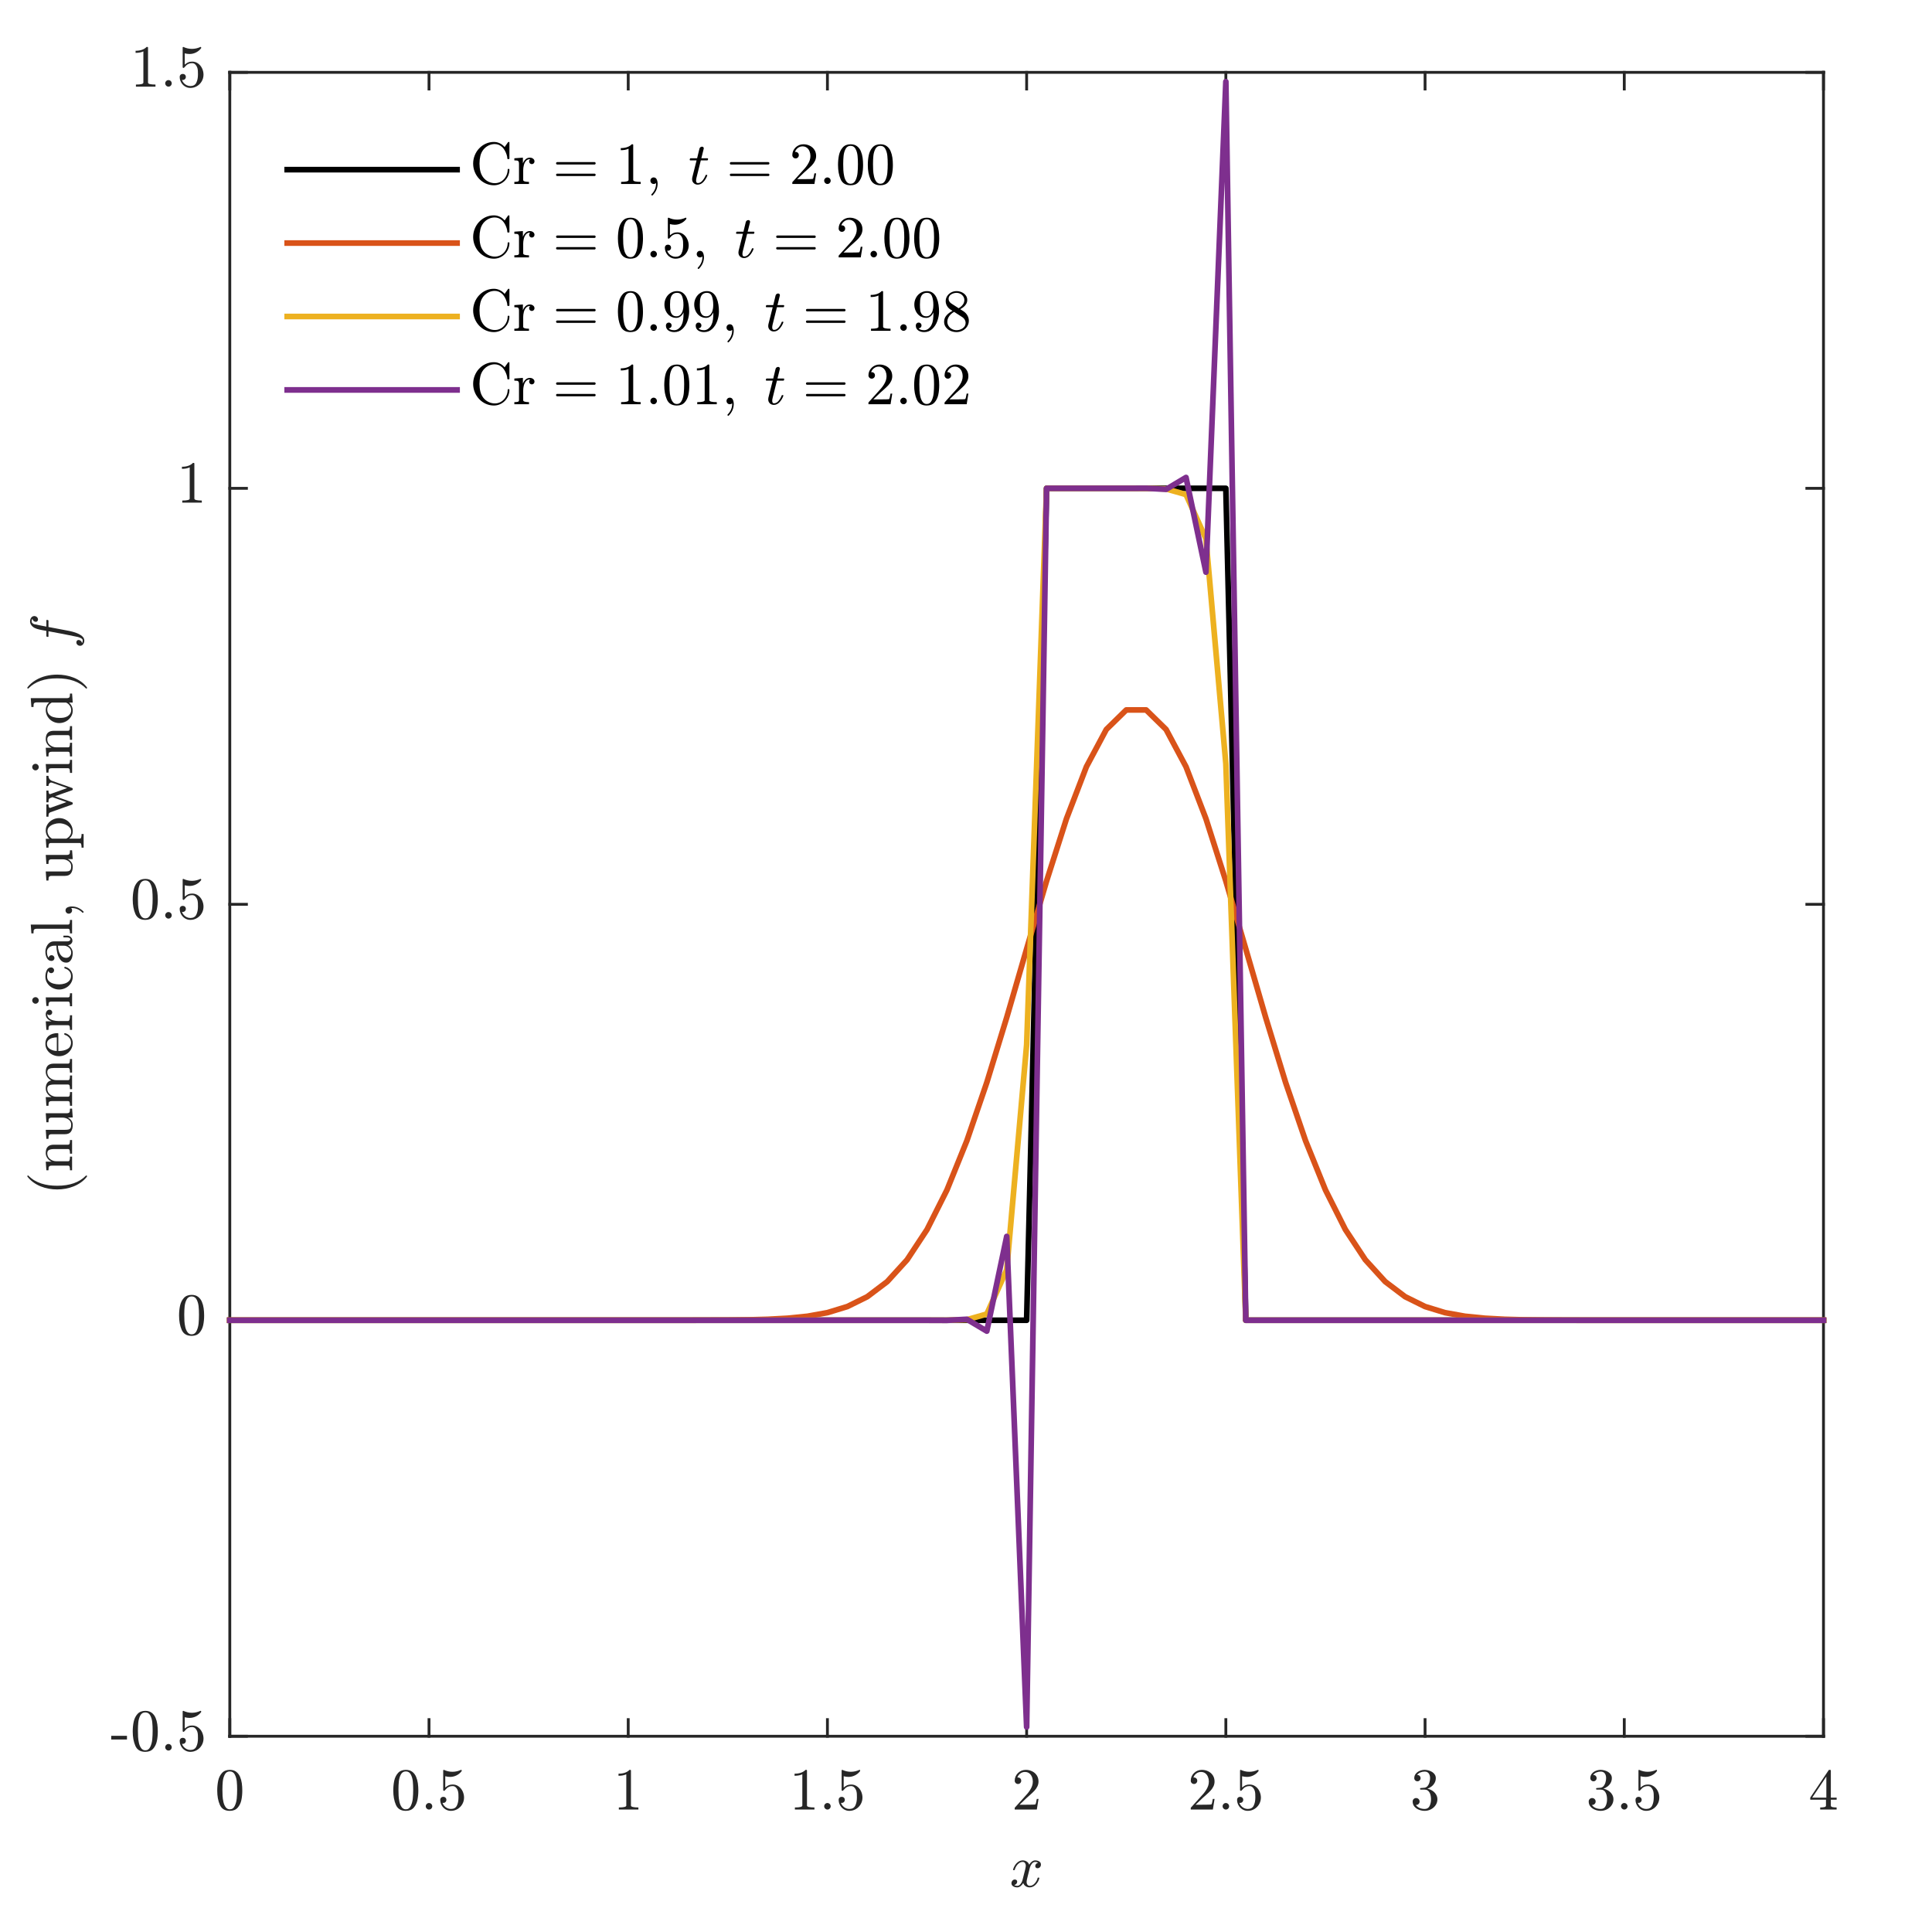 <?xml version="1.0"?>
<!DOCTYPE svg PUBLIC '-//W3C//DTD SVG 1.0//EN'
          'http://www.w3.org/TR/2001/REC-SVG-20010904/DTD/svg10.dtd'>
<svg xmlns:xlink="http://www.w3.org/1999/xlink" style="fill-opacity:1; color-rendering:auto; color-interpolation:auto; text-rendering:auto; stroke:black; stroke-linecap:square; stroke-miterlimit:10; shape-rendering:auto; stroke-opacity:1; fill:black; stroke-dasharray:none; font-weight:normal; stroke-width:1; font-family:'Dialog'; font-style:normal; stroke-linejoin:miter; font-size:12px; stroke-dashoffset:0; image-rendering:auto;" width="908" height="908" xmlns="http://www.w3.org/2000/svg"
><rect width="100%" height="100%" fill="#333333" stroke="none"/><!--Generated by the Batik Graphics2D SVG Generator--><defs id="genericDefs"
  /><g
  ><defs id="defs1"
    ><clipPath clipPathUnits="userSpaceOnUse" id="clipPath1"
      ><path d="M0 0 L908 0 L908 908 L0 908 L0 0 Z"
      /></clipPath
    ></defs
    ><g style="fill:white; stroke:white;"
    ><rect x="0" y="0" width="908" style="clip-path:url(#clipPath1); stroke:none;" height="908"
    /></g
    ><g style="fill:white; text-rendering:optimizeSpeed; color-rendering:optimizeSpeed; image-rendering:optimizeSpeed; shape-rendering:crispEdges; stroke:white; color-interpolation:sRGB;"
    ><rect x="0" width="908" height="908" y="0" style="stroke:none;"
      /><path style="stroke:none;" d="M108 816 L857 816 L857 34 L108 34 Z"
    /></g
    ><g style="fill:rgb(38,38,38); text-rendering:geometricPrecision; image-rendering:optimizeQuality; color-rendering:optimizeQuality; stroke-linejoin:round; stroke:rgb(38,38,38); color-interpolation:linearRGB; stroke-width:1.333;"
    ><line y2="816" style="fill:none;" x1="108" x2="857" y1="816"
      /><line y2="34" style="fill:none;" x1="108" x2="857" y1="34"
      /><line y2="808.18" style="fill:none;" x1="108" x2="108" y1="816"
      /><line y2="808.18" style="fill:none;" x1="201.625" x2="201.625" y1="816"
      /><line y2="808.18" style="fill:none;" x1="295.25" x2="295.25" y1="816"
      /><line y2="808.18" style="fill:none;" x1="388.875" x2="388.875" y1="816"
      /><line y2="808.18" style="fill:none;" x1="482.5" x2="482.5" y1="816"
      /><line y2="808.18" style="fill:none;" x1="576.125" x2="576.125" y1="816"
      /><line y2="808.18" style="fill:none;" x1="669.75" x2="669.75" y1="816"
      /><line y2="808.18" style="fill:none;" x1="763.375" x2="763.375" y1="816"
      /><line y2="808.18" style="fill:none;" x1="857" x2="857" y1="816"
      /><line y2="41.82" style="fill:none;" x1="108" x2="108" y1="34"
      /><line y2="41.82" style="fill:none;" x1="201.625" x2="201.625" y1="34"
      /><line y2="41.82" style="fill:none;" x1="295.25" x2="295.25" y1="34"
      /><line y2="41.82" style="fill:none;" x1="388.875" x2="388.875" y1="34"
      /><line y2="41.82" style="fill:none;" x1="482.5" x2="482.5" y1="34"
      /><line y2="41.82" style="fill:none;" x1="576.125" x2="576.125" y1="34"
      /><line y2="41.82" style="fill:none;" x1="669.75" x2="669.75" y1="34"
      /><line y2="41.82" style="fill:none;" x1="763.375" x2="763.375" y1="34"
      /><line y2="41.82" style="fill:none;" x1="857" x2="857" y1="34"
    /></g
    ><g transform="translate(108,826.933)" style="font-size:28px; fill:rgb(38,38,38); text-rendering:geometricPrecision; image-rendering:optimizeQuality; color-rendering:optimizeQuality; font-family:'mwa_cmr10'; stroke:rgb(38,38,38); color-interpolation:linearRGB;"
    ><path style="stroke:none;" d="M0 24.129 Q-3.438 24.129 -4.672 21.309 Q-5.906 18.489 -5.906 14.598 Q-5.906 12.161 -5.461 10.012 Q-5.016 7.864 -3.695 6.364 Q-2.375 4.864 0 4.864 Q1.844 4.864 3.023 5.77 Q4.203 6.676 4.812 8.106 Q5.422 9.536 5.648 11.168 Q5.875 12.801 5.875 14.598 Q5.875 17.004 5.43 19.098 Q4.984 21.192 3.688 22.66 Q2.391 24.129 0 24.129 ZM0 23.41 Q1.562 23.41 2.328 21.809 Q3.094 20.207 3.273 18.27 Q3.453 16.332 3.453 14.145 Q3.453 12.036 3.273 10.254 Q3.094 8.473 2.336 7.035 Q1.578 5.598 0 5.598 Q-1.578 5.598 -2.344 7.043 Q-3.109 8.489 -3.289 10.262 Q-3.469 12.036 -3.469 14.145 Q-3.469 15.692 -3.398 17.075 Q-3.328 18.457 -3 19.926 Q-2.672 21.395 -1.938 22.403 Q-1.203 23.41 0 23.41 Z"
    /></g
    ><g transform="translate(201.625,826.933)" style="font-size:28px; fill:rgb(38,38,38); text-rendering:geometricPrecision; image-rendering:optimizeQuality; color-rendering:optimizeQuality; font-family:'mwa_cmr10'; stroke:rgb(38,38,38); color-interpolation:linearRGB;"
    ><path style="stroke:none;" d="M-10.889 24.129 Q-14.326 24.129 -15.561 21.309 Q-16.795 18.489 -16.795 14.598 Q-16.795 12.161 -16.35 10.012 Q-15.905 7.864 -14.584 6.364 Q-13.264 4.864 -10.889 4.864 Q-9.045 4.864 -7.865 5.77 Q-6.686 6.676 -6.076 8.106 Q-5.467 9.536 -5.24 11.168 Q-5.014 12.801 -5.014 14.598 Q-5.014 17.004 -5.459 19.098 Q-5.904 21.192 -7.201 22.66 Q-8.498 24.129 -10.889 24.129 ZM-10.889 23.41 Q-9.326 23.41 -8.561 21.809 Q-7.795 20.207 -7.615 18.27 Q-7.436 16.332 -7.436 14.145 Q-7.436 12.036 -7.615 10.254 Q-7.795 8.473 -8.553 7.035 Q-9.311 5.598 -10.889 5.598 Q-12.467 5.598 -13.233 7.043 Q-13.998 8.489 -14.178 10.262 Q-14.358 12.036 -14.358 14.145 Q-14.358 15.692 -14.287 17.075 Q-14.217 18.457 -13.889 19.926 Q-13.561 21.395 -12.826 22.403 Q-12.092 23.41 -10.889 23.41 Z"
      /><path style="stroke:none;" d="M-1.53 21.973 Q-1.53 21.348 -1.069 20.895 Q-0.608 20.442 0.002 20.442 Q0.392 20.442 0.76 20.645 Q1.127 20.848 1.33 21.223 Q1.533 21.598 1.533 21.973 Q1.533 22.582 1.088 23.051 Q0.642 23.52 0.002 23.52 Q-0.608 23.52 -1.069 23.051 Q-1.53 22.582 -1.53 21.973 Z"
      /><path style="stroke:none;" d="M6.326 20.332 Q6.608 21.16 7.201 21.825 Q7.795 22.489 8.608 22.864 Q9.42 23.239 10.295 23.239 Q12.326 23.239 13.092 21.668 Q13.858 20.098 13.858 17.864 Q13.858 16.895 13.826 16.231 Q13.795 15.567 13.639 14.942 Q13.373 13.957 12.725 13.223 Q12.076 12.489 11.139 12.489 Q10.186 12.489 9.514 12.778 Q8.842 13.067 8.42 13.45 Q7.998 13.832 7.67 14.254 Q7.342 14.676 7.248 14.707 L6.936 14.707 Q6.873 14.707 6.772 14.614 Q6.67 14.52 6.67 14.442 L6.67 5.082 Q6.67 5.02 6.756 4.942 Q6.842 4.864 6.936 4.864 L7.014 4.864 Q8.905 5.77 11.03 5.77 Q13.108 5.77 15.03 4.864 L15.108 4.864 Q15.217 4.864 15.295 4.934 Q15.373 5.004 15.373 5.082 L15.373 5.348 Q15.373 5.489 15.326 5.489 Q14.358 6.754 12.92 7.465 Q11.483 8.176 9.936 8.176 Q8.811 8.176 7.639 7.864 L7.639 13.161 Q8.561 12.411 9.295 12.082 Q10.03 11.754 11.17 11.754 Q12.701 11.754 13.928 12.645 Q15.155 13.536 15.811 14.965 Q16.467 16.395 16.467 17.879 Q16.467 19.567 15.639 21.004 Q14.811 22.442 13.389 23.285 Q11.967 24.129 10.295 24.129 Q8.92 24.129 7.764 23.418 Q6.608 22.707 5.944 21.504 Q5.279 20.301 5.279 18.957 Q5.279 18.317 5.694 17.926 Q6.108 17.535 6.717 17.535 Q7.342 17.535 7.756 17.934 Q8.17 18.332 8.17 18.957 Q8.17 19.551 7.756 19.973 Q7.342 20.395 6.717 20.395 Q6.623 20.395 6.498 20.372 Q6.373 20.348 6.326 20.332 Z"
    /></g
    ><g transform="translate(295.25,826.933)" style="font-size:28px; fill:rgb(38,38,38); text-rendering:geometricPrecision; image-rendering:optimizeQuality; color-rendering:optimizeQuality; font-family:'mwa_cmr10'; stroke:rgb(38,38,38); color-interpolation:linearRGB;"
    ><path style="stroke:none;" d="M-4.406 23.52 L-4.406 22.535 Q-0.906 22.535 -0.906 21.645 L-0.906 6.942 Q-2.344 7.645 -4.562 7.645 L-4.562 6.66 Q-1.141 6.66 0.609 4.864 L1.016 4.864 Q1.109 4.864 1.195 4.942 Q1.281 5.02 1.281 5.114 L1.281 21.645 Q1.281 22.535 4.781 22.535 L4.781 23.52 L-4.406 23.52 Z"
    /></g
    ><g transform="translate(388.875,826.933)" style="font-size:28px; fill:rgb(38,38,38); text-rendering:geometricPrecision; image-rendering:optimizeQuality; color-rendering:optimizeQuality; font-family:'mwa_cmr10'; stroke:rgb(38,38,38); color-interpolation:linearRGB;"
    ><path style="stroke:none;" d="M-15.295 23.52 L-15.295 22.535 Q-11.795 22.535 -11.795 21.645 L-11.795 6.942 Q-13.233 7.645 -15.451 7.645 L-15.451 6.66 Q-12.03 6.66 -10.28 4.864 L-9.873 4.864 Q-9.78 4.864 -9.694 4.942 Q-9.608 5.02 -9.608 5.114 L-9.608 21.645 Q-9.608 22.535 -6.108 22.535 L-6.108 23.52 L-15.295 23.52 Z"
      /><path style="stroke:none;" d="M-1.53 21.973 Q-1.53 21.348 -1.069 20.895 Q-0.608 20.442 0.002 20.442 Q0.392 20.442 0.76 20.645 Q1.127 20.848 1.33 21.223 Q1.533 21.598 1.533 21.973 Q1.533 22.582 1.088 23.051 Q0.642 23.52 0.002 23.52 Q-0.608 23.52 -1.069 23.051 Q-1.53 22.582 -1.53 21.973 Z"
      /><path style="stroke:none;" d="M6.326 20.332 Q6.608 21.16 7.201 21.825 Q7.795 22.489 8.608 22.864 Q9.42 23.239 10.295 23.239 Q12.326 23.239 13.092 21.668 Q13.858 20.098 13.858 17.864 Q13.858 16.895 13.826 16.231 Q13.795 15.567 13.639 14.942 Q13.373 13.957 12.725 13.223 Q12.076 12.489 11.139 12.489 Q10.186 12.489 9.514 12.778 Q8.842 13.067 8.42 13.45 Q7.998 13.832 7.67 14.254 Q7.342 14.676 7.248 14.707 L6.936 14.707 Q6.873 14.707 6.772 14.614 Q6.67 14.52 6.67 14.442 L6.67 5.082 Q6.67 5.02 6.756 4.942 Q6.842 4.864 6.936 4.864 L7.014 4.864 Q8.905 5.77 11.03 5.77 Q13.108 5.77 15.03 4.864 L15.108 4.864 Q15.217 4.864 15.295 4.934 Q15.373 5.004 15.373 5.082 L15.373 5.348 Q15.373 5.489 15.326 5.489 Q14.358 6.754 12.92 7.465 Q11.483 8.176 9.936 8.176 Q8.811 8.176 7.639 7.864 L7.639 13.161 Q8.561 12.411 9.295 12.082 Q10.03 11.754 11.17 11.754 Q12.701 11.754 13.928 12.645 Q15.155 13.536 15.811 14.965 Q16.467 16.395 16.467 17.879 Q16.467 19.567 15.639 21.004 Q14.811 22.442 13.389 23.285 Q11.967 24.129 10.295 24.129 Q8.92 24.129 7.764 23.418 Q6.608 22.707 5.944 21.504 Q5.279 20.301 5.279 18.957 Q5.279 18.317 5.694 17.926 Q6.108 17.535 6.717 17.535 Q7.342 17.535 7.756 17.934 Q8.17 18.332 8.17 18.957 Q8.17 19.551 7.756 19.973 Q7.342 20.395 6.717 20.395 Q6.623 20.395 6.498 20.372 Q6.373 20.348 6.326 20.332 Z"
    /></g
    ><g transform="translate(482.5,826.933)" style="font-size:28px; fill:rgb(38,38,38); text-rendering:geometricPrecision; image-rendering:optimizeQuality; color-rendering:optimizeQuality; font-family:'mwa_cmr10'; stroke:rgb(38,38,38); color-interpolation:linearRGB;"
    ><path style="stroke:none;" d="M-5.609 23.52 L-5.609 22.77 Q-5.609 22.692 -5.547 22.614 L-1.203 17.801 Q-0.219 16.739 0.398 16.012 Q1.016 15.286 1.617 14.34 Q2.219 13.395 2.562 12.418 Q2.906 11.442 2.906 10.348 Q2.906 9.207 2.484 8.161 Q2.062 7.114 1.227 6.481 Q0.391 5.848 -0.812 5.848 Q-2.016 5.848 -2.992 6.582 Q-3.969 7.317 -4.359 8.473 Q-4.25 8.457 -4.062 8.457 Q-3.438 8.457 -2.992 8.879 Q-2.547 9.301 -2.547 9.973 Q-2.547 10.614 -2.992 11.059 Q-3.438 11.504 -4.062 11.504 Q-4.719 11.504 -5.164 11.043 Q-5.609 10.582 -5.609 9.973 Q-5.609 8.911 -5.211 7.989 Q-4.812 7.067 -4.07 6.348 Q-3.328 5.629 -2.391 5.247 Q-1.453 4.864 -0.391 4.864 Q1.203 4.864 2.586 5.543 Q3.969 6.223 4.773 7.457 Q5.578 8.692 5.578 10.348 Q5.578 11.567 5.047 12.661 Q4.516 13.754 3.68 14.653 Q2.844 15.551 1.547 16.684 Q0.25 17.817 -0.156 18.207 L-3.328 21.254 L-0.641 21.254 Q1.344 21.254 2.672 21.215 Q4 21.176 4.094 21.114 Q4.422 20.754 4.766 18.535 L5.578 18.535 L4.781 23.52 L-5.609 23.52 Z"
    /></g
    ><g transform="translate(576.125,826.933)" style="font-size:28px; fill:rgb(38,38,38); text-rendering:geometricPrecision; image-rendering:optimizeQuality; color-rendering:optimizeQuality; font-family:'mwa_cmr10'; stroke:rgb(38,38,38); color-interpolation:linearRGB;"
    ><path style="stroke:none;" d="M-16.498 23.52 L-16.498 22.77 Q-16.498 22.692 -16.436 22.614 L-12.092 17.801 Q-11.108 16.739 -10.491 16.012 Q-9.873 15.286 -9.272 14.34 Q-8.67 13.395 -8.326 12.418 Q-7.983 11.442 -7.983 10.348 Q-7.983 9.207 -8.405 8.161 Q-8.826 7.114 -9.662 6.481 Q-10.498 5.848 -11.701 5.848 Q-12.905 5.848 -13.881 6.582 Q-14.858 7.317 -15.248 8.473 Q-15.139 8.457 -14.951 8.457 Q-14.326 8.457 -13.881 8.879 Q-13.436 9.301 -13.436 9.973 Q-13.436 10.614 -13.881 11.059 Q-14.326 11.504 -14.951 11.504 Q-15.608 11.504 -16.053 11.043 Q-16.498 10.582 -16.498 9.973 Q-16.498 8.911 -16.1 7.989 Q-15.701 7.067 -14.959 6.348 Q-14.217 5.629 -13.28 5.247 Q-12.342 4.864 -11.28 4.864 Q-9.686 4.864 -8.303 5.543 Q-6.92 6.223 -6.115 7.457 Q-5.311 8.692 -5.311 10.348 Q-5.311 11.567 -5.842 12.661 Q-6.373 13.754 -7.209 14.653 Q-8.045 15.551 -9.342 16.684 Q-10.639 17.817 -11.045 18.207 L-14.217 21.254 L-11.53 21.254 Q-9.545 21.254 -8.217 21.215 Q-6.889 21.176 -6.795 21.114 Q-6.467 20.754 -6.123 18.535 L-5.311 18.535 L-6.108 23.52 L-16.498 23.52 Z"
      /><path style="stroke:none;" d="M-1.53 21.973 Q-1.53 21.348 -1.069 20.895 Q-0.608 20.442 0.002 20.442 Q0.392 20.442 0.76 20.645 Q1.127 20.848 1.33 21.223 Q1.533 21.598 1.533 21.973 Q1.533 22.582 1.088 23.051 Q0.642 23.52 0.002 23.52 Q-0.608 23.52 -1.069 23.051 Q-1.53 22.582 -1.53 21.973 Z"
      /><path style="stroke:none;" d="M6.326 20.332 Q6.608 21.16 7.201 21.825 Q7.795 22.489 8.608 22.864 Q9.42 23.239 10.295 23.239 Q12.326 23.239 13.092 21.668 Q13.858 20.098 13.858 17.864 Q13.858 16.895 13.826 16.231 Q13.795 15.567 13.639 14.942 Q13.373 13.957 12.725 13.223 Q12.076 12.489 11.139 12.489 Q10.186 12.489 9.514 12.778 Q8.842 13.067 8.42 13.45 Q7.998 13.832 7.67 14.254 Q7.342 14.676 7.248 14.707 L6.936 14.707 Q6.873 14.707 6.772 14.614 Q6.67 14.52 6.67 14.442 L6.67 5.082 Q6.67 5.02 6.756 4.942 Q6.842 4.864 6.936 4.864 L7.014 4.864 Q8.905 5.77 11.03 5.77 Q13.108 5.77 15.03 4.864 L15.108 4.864 Q15.217 4.864 15.295 4.934 Q15.373 5.004 15.373 5.082 L15.373 5.348 Q15.373 5.489 15.326 5.489 Q14.358 6.754 12.92 7.465 Q11.483 8.176 9.936 8.176 Q8.811 8.176 7.639 7.864 L7.639 13.161 Q8.561 12.411 9.295 12.082 Q10.03 11.754 11.17 11.754 Q12.701 11.754 13.928 12.645 Q15.155 13.536 15.811 14.965 Q16.467 16.395 16.467 17.879 Q16.467 19.567 15.639 21.004 Q14.811 22.442 13.389 23.285 Q11.967 24.129 10.295 24.129 Q8.92 24.129 7.764 23.418 Q6.608 22.707 5.944 21.504 Q5.279 20.301 5.279 18.957 Q5.279 18.317 5.694 17.926 Q6.108 17.535 6.717 17.535 Q7.342 17.535 7.756 17.934 Q8.17 18.332 8.17 18.957 Q8.17 19.551 7.756 19.973 Q7.342 20.395 6.717 20.395 Q6.623 20.395 6.498 20.372 Q6.373 20.348 6.326 20.332 Z"
    /></g
    ><g transform="translate(669.75,826.933)" style="font-size:28px; fill:rgb(38,38,38); text-rendering:geometricPrecision; image-rendering:optimizeQuality; color-rendering:optimizeQuality; font-family:'mwa_cmr10'; stroke:rgb(38,38,38); color-interpolation:linearRGB;"
    ><path style="stroke:none;" d="M-4.328 21.364 Q-3.672 22.317 -2.57 22.778 Q-1.469 23.239 -0.188 23.239 Q1.438 23.239 2.117 21.856 Q2.797 20.473 2.797 18.707 Q2.797 17.91 2.656 17.122 Q2.516 16.332 2.172 15.645 Q1.828 14.957 1.234 14.551 Q0.641 14.145 -0.219 14.145 L-2.078 14.145 Q-2.328 14.145 -2.328 13.879 L-2.328 13.629 Q-2.328 13.411 -2.078 13.411 L-0.531 13.286 Q0.453 13.286 1.102 12.551 Q1.75 11.817 2.055 10.754 Q2.359 9.692 2.359 8.739 Q2.359 7.395 1.727 6.535 Q1.094 5.676 -0.188 5.676 Q-1.25 5.676 -2.227 6.082 Q-3.203 6.489 -3.766 7.301 Q-3.719 7.285 -3.68 7.278 Q-3.641 7.27 -3.578 7.27 Q-2.953 7.27 -2.531 7.707 Q-2.109 8.145 -2.109 8.77 Q-2.109 9.364 -2.531 9.801 Q-2.953 10.239 -3.578 10.239 Q-4.203 10.239 -4.641 9.801 Q-5.078 9.364 -5.078 8.77 Q-5.078 7.567 -4.352 6.676 Q-3.625 5.785 -2.484 5.325 Q-1.344 4.864 -0.188 4.864 Q0.656 4.864 1.602 5.122 Q2.547 5.379 3.312 5.848 Q4.078 6.317 4.562 7.059 Q5.047 7.801 5.047 8.739 Q5.047 9.911 4.523 10.911 Q4 11.911 3.078 12.637 Q2.156 13.364 1.062 13.723 Q2.281 13.942 3.375 14.629 Q4.469 15.317 5.133 16.379 Q5.797 17.442 5.797 18.676 Q5.797 20.223 4.953 21.473 Q4.109 22.723 2.727 23.426 Q1.344 24.129 -0.188 24.129 Q-1.5 24.129 -2.82 23.629 Q-4.141 23.129 -4.984 22.137 Q-5.828 21.145 -5.828 19.739 Q-5.828 19.051 -5.359 18.582 Q-4.891 18.114 -4.203 18.114 Q-3.75 18.114 -3.375 18.325 Q-3 18.535 -2.781 18.918 Q-2.562 19.301 -2.562 19.739 Q-2.562 20.426 -3.047 20.895 Q-3.531 21.364 -4.203 21.364 L-4.328 21.364 Z"
    /></g
    ><g transform="translate(763.375,826.933)" style="font-size:28px; fill:rgb(38,38,38); text-rendering:geometricPrecision; image-rendering:optimizeQuality; color-rendering:optimizeQuality; font-family:'mwa_cmr10'; stroke:rgb(38,38,38); color-interpolation:linearRGB;"
    ><path style="stroke:none;" d="M-15.217 21.364 Q-14.561 22.317 -13.459 22.778 Q-12.358 23.239 -11.076 23.239 Q-9.451 23.239 -8.772 21.856 Q-8.092 20.473 -8.092 18.707 Q-8.092 17.91 -8.233 17.122 Q-8.373 16.332 -8.717 15.645 Q-9.061 14.957 -9.655 14.551 Q-10.248 14.145 -11.108 14.145 L-12.967 14.145 Q-13.217 14.145 -13.217 13.879 L-13.217 13.629 Q-13.217 13.411 -12.967 13.411 L-11.42 13.286 Q-10.436 13.286 -9.787 12.551 Q-9.139 11.817 -8.834 10.754 Q-8.53 9.692 -8.53 8.739 Q-8.53 7.395 -9.162 6.535 Q-9.795 5.676 -11.076 5.676 Q-12.139 5.676 -13.116 6.082 Q-14.092 6.489 -14.655 7.301 Q-14.608 7.285 -14.569 7.278 Q-14.53 7.27 -14.467 7.27 Q-13.842 7.27 -13.42 7.707 Q-12.998 8.145 -12.998 8.77 Q-12.998 9.364 -13.42 9.801 Q-13.842 10.239 -14.467 10.239 Q-15.092 10.239 -15.53 9.801 Q-15.967 9.364 -15.967 8.77 Q-15.967 7.567 -15.241 6.676 Q-14.514 5.785 -13.373 5.325 Q-12.233 4.864 -11.076 4.864 Q-10.233 4.864 -9.287 5.122 Q-8.342 5.379 -7.576 5.848 Q-6.811 6.317 -6.326 7.059 Q-5.842 7.801 -5.842 8.739 Q-5.842 9.911 -6.365 10.911 Q-6.889 11.911 -7.811 12.637 Q-8.733 13.364 -9.826 13.723 Q-8.608 13.942 -7.514 14.629 Q-6.42 15.317 -5.756 16.379 Q-5.092 17.442 -5.092 18.676 Q-5.092 20.223 -5.936 21.473 Q-6.779 22.723 -8.162 23.426 Q-9.545 24.129 -11.076 24.129 Q-12.389 24.129 -13.709 23.629 Q-15.03 23.129 -15.873 22.137 Q-16.717 21.145 -16.717 19.739 Q-16.717 19.051 -16.248 18.582 Q-15.78 18.114 -15.092 18.114 Q-14.639 18.114 -14.264 18.325 Q-13.889 18.535 -13.67 18.918 Q-13.451 19.301 -13.451 19.739 Q-13.451 20.426 -13.936 20.895 Q-14.42 21.364 -15.092 21.364 L-15.217 21.364 Z"
      /><path style="stroke:none;" d="M-1.53 21.973 Q-1.53 21.348 -1.069 20.895 Q-0.608 20.442 0.002 20.442 Q0.392 20.442 0.76 20.645 Q1.127 20.848 1.33 21.223 Q1.533 21.598 1.533 21.973 Q1.533 22.582 1.088 23.051 Q0.642 23.52 0.002 23.52 Q-0.608 23.52 -1.069 23.051 Q-1.53 22.582 -1.53 21.973 Z"
      /><path style="stroke:none;" d="M6.326 20.332 Q6.608 21.16 7.201 21.825 Q7.795 22.489 8.608 22.864 Q9.42 23.239 10.295 23.239 Q12.326 23.239 13.092 21.668 Q13.858 20.098 13.858 17.864 Q13.858 16.895 13.826 16.231 Q13.795 15.567 13.639 14.942 Q13.373 13.957 12.725 13.223 Q12.076 12.489 11.139 12.489 Q10.186 12.489 9.514 12.778 Q8.842 13.067 8.42 13.45 Q7.998 13.832 7.67 14.254 Q7.342 14.676 7.248 14.707 L6.936 14.707 Q6.873 14.707 6.772 14.614 Q6.67 14.52 6.67 14.442 L6.67 5.082 Q6.67 5.02 6.756 4.942 Q6.842 4.864 6.936 4.864 L7.014 4.864 Q8.905 5.77 11.03 5.77 Q13.108 5.77 15.03 4.864 L15.108 4.864 Q15.217 4.864 15.295 4.934 Q15.373 5.004 15.373 5.082 L15.373 5.348 Q15.373 5.489 15.326 5.489 Q14.358 6.754 12.92 7.465 Q11.483 8.176 9.936 8.176 Q8.811 8.176 7.639 7.864 L7.639 13.161 Q8.561 12.411 9.295 12.082 Q10.03 11.754 11.17 11.754 Q12.701 11.754 13.928 12.645 Q15.155 13.536 15.811 14.965 Q16.467 16.395 16.467 17.879 Q16.467 19.567 15.639 21.004 Q14.811 22.442 13.389 23.285 Q11.967 24.129 10.295 24.129 Q8.92 24.129 7.764 23.418 Q6.608 22.707 5.944 21.504 Q5.279 20.301 5.279 18.957 Q5.279 18.317 5.694 17.926 Q6.108 17.535 6.717 17.535 Q7.342 17.535 7.756 17.934 Q8.17 18.332 8.17 18.957 Q8.17 19.551 7.756 19.973 Q7.342 20.395 6.717 20.395 Q6.623 20.395 6.498 20.372 Q6.373 20.348 6.326 20.332 Z"
    /></g
    ><g transform="translate(857,826.933)" style="font-size:28px; fill:rgb(38,38,38); text-rendering:geometricPrecision; image-rendering:optimizeQuality; color-rendering:optimizeQuality; font-family:'mwa_cmr10'; stroke:rgb(38,38,38); color-interpolation:linearRGB;"
    ><path style="stroke:none;" d="M-6.219 18.895 L-6.219 17.91 L2.438 5.004 Q2.531 4.864 2.719 4.864 L3.125 4.864 Q3.453 4.864 3.453 5.192 L3.453 17.91 L6.188 17.91 L6.188 18.895 L3.453 18.895 L3.453 21.645 Q3.453 22.223 4.273 22.379 Q5.094 22.535 6.172 22.535 L6.172 23.52 L-1.547 23.52 L-1.547 22.535 Q-0.469 22.535 0.352 22.379 Q1.172 22.223 1.172 21.645 L1.172 18.895 L-6.219 18.895 ZM-5.297 17.91 L1.344 17.91 L1.344 8.004 L-5.297 17.91 Z"
    /></g
    ><g transform="translate(482.5,863.2)" style="font-size:28px; fill:rgb(38,38,38); text-rendering:geometricPrecision; image-rendering:optimizeQuality; color-rendering:optimizeQuality; font-family:'mwa_cmmi10'; stroke:rgb(38,38,38); color-interpolation:linearRGB;"
    ><path style="stroke:none;" d="M-5.814 22.707 Q-5.314 23.098 -4.423 23.098 Q-3.548 23.098 -2.876 22.254 Q-2.204 21.41 -1.954 20.41 L-0.689 15.457 Q-0.392 14.098 -0.392 13.614 Q-0.392 12.911 -0.775 12.387 Q-1.158 11.864 -1.861 11.864 Q-2.751 11.864 -3.533 12.418 Q-4.314 12.973 -4.845 13.832 Q-5.376 14.692 -5.595 15.567 Q-5.642 15.739 -5.814 15.739 L-6.158 15.739 Q-6.376 15.739 -6.376 15.473 L-6.376 15.395 Q-6.095 14.364 -5.439 13.371 Q-4.783 12.379 -3.837 11.762 Q-2.892 11.145 -1.814 11.145 Q-0.783 11.145 0.045 11.692 Q0.874 12.239 1.217 13.176 Q1.686 12.317 2.436 11.731 Q3.186 11.145 4.077 11.145 Q4.67 11.145 5.303 11.356 Q5.936 11.567 6.327 12.004 Q6.717 12.442 6.717 13.098 Q6.717 13.817 6.264 14.325 Q5.811 14.832 5.092 14.832 Q4.639 14.832 4.342 14.551 Q4.045 14.27 4.045 13.832 Q4.045 13.239 4.452 12.793 Q4.858 12.348 5.405 12.27 Q4.905 11.864 4.014 11.864 Q3.108 11.864 2.452 12.7 Q1.796 13.536 1.514 14.567 L0.28 19.52 Q-0.017 20.629 -0.017 21.364 Q-0.017 22.067 0.389 22.582 Q0.795 23.098 1.467 23.098 Q2.78 23.098 3.811 21.942 Q4.842 20.785 5.17 19.41 Q5.217 19.239 5.389 19.239 L5.733 19.239 Q5.842 19.239 5.905 19.317 Q5.967 19.395 5.967 19.489 Q5.967 19.52 5.952 19.567 Q5.545 21.239 4.272 22.535 Q2.999 23.832 1.405 23.832 Q0.374 23.832 -0.447 23.278 Q-1.267 22.723 -1.611 21.785 Q-2.048 22.598 -2.822 23.215 Q-3.595 23.832 -4.47 23.832 Q-5.08 23.832 -5.712 23.622 Q-6.345 23.41 -6.744 22.973 Q-7.142 22.535 -7.142 21.864 Q-7.142 21.207 -6.681 20.668 Q-6.22 20.129 -5.533 20.129 Q-5.08 20.129 -4.759 20.41 Q-4.439 20.692 -4.439 21.145 Q-4.439 21.723 -4.83 22.16 Q-5.22 22.598 -5.814 22.707 Z"
    /></g
    ><g style="fill:rgb(38,38,38); text-rendering:geometricPrecision; image-rendering:optimizeQuality; color-rendering:optimizeQuality; stroke-linejoin:round; stroke:rgb(38,38,38); color-interpolation:linearRGB; stroke-width:1.333;"
    ><line y2="34" style="fill:none;" x1="108" x2="108" y1="816"
      /><line y2="34" style="fill:none;" x1="857" x2="857" y1="816"
      /><line y2="816" style="fill:none;" x1="108" x2="115.82" y1="816"
      /><line y2="620.5" style="fill:none;" x1="108" x2="115.82" y1="620.5"
      /><line y2="425" style="fill:none;" x1="108" x2="115.82" y1="425"
      /><line y2="229.5" style="fill:none;" x1="108" x2="115.82" y1="229.5"
      /><line y2="34" style="fill:none;" x1="108" x2="115.82" y1="34"
      /><line y2="816" style="fill:none;" x1="857" x2="849.18" y1="816"
      /><line y2="620.5" style="fill:none;" x1="857" x2="849.18" y1="620.5"
      /><line y2="425" style="fill:none;" x1="857" x2="849.18" y1="425"
      /><line y2="229.5" style="fill:none;" x1="857" x2="849.18" y1="229.5"
      /><line y2="34" style="fill:none;" x1="857" x2="849.18" y1="34"
    /></g
    ><g transform="translate(97.067,816)" style="font-size:28px; fill:rgb(38,38,38); text-rendering:geometricPrecision; image-rendering:optimizeQuality; color-rendering:optimizeQuality; font-family:'mwa_cmr10'; stroke:rgb(38,38,38); color-interpolation:linearRGB;"
    ><path style="stroke:none;" d="M-44.799 1.532 L-44.799 -0.202 L-37.392 -0.202 L-37.392 1.532 L-44.799 1.532 Z"
    /></g
    ><g transform="translate(97.067,816)" style="font-size:28px; fill:rgb(38,38,38); text-rendering:geometricPrecision; image-rendering:optimizeQuality; color-rendering:optimizeQuality; font-family:'mwa_cmr10'; stroke:rgb(38,38,38); color-interpolation:linearRGB;"
    ><path style="stroke:none;" d="M-28.778 7.329 Q-32.215 7.329 -33.45 4.509 Q-34.684 1.689 -34.684 -2.202 Q-34.684 -4.639 -34.239 -6.788 Q-33.794 -8.936 -32.473 -10.436 Q-31.153 -11.936 -28.778 -11.936 Q-26.934 -11.936 -25.754 -11.03 Q-24.575 -10.124 -23.965 -8.694 Q-23.356 -7.264 -23.129 -5.632 Q-22.903 -3.999 -22.903 -2.202 Q-22.903 0.204 -23.348 2.298 Q-23.794 4.392 -25.09 5.861 Q-26.387 7.329 -28.778 7.329 ZM-28.778 6.611 Q-27.215 6.611 -26.45 5.009 Q-25.684 3.407 -25.504 1.47 Q-25.325 -0.468 -25.325 -2.655 Q-25.325 -4.764 -25.504 -6.546 Q-25.684 -8.327 -26.442 -9.764 Q-27.2 -11.202 -28.778 -11.202 Q-30.356 -11.202 -31.122 -9.757 Q-31.887 -8.311 -32.067 -6.538 Q-32.247 -4.764 -32.247 -2.655 Q-32.247 -1.108 -32.176 0.275 Q-32.106 1.657 -31.778 3.126 Q-31.45 4.595 -30.715 5.603 Q-29.981 6.611 -28.778 6.611 Z"
      /><path style="stroke:none;" d="M-19.419 5.173 Q-19.419 4.548 -18.957 4.095 Q-18.497 3.642 -17.887 3.642 Q-17.497 3.642 -17.129 3.845 Q-16.762 4.048 -16.559 4.423 Q-16.356 4.798 -16.356 5.173 Q-16.356 5.782 -16.801 6.251 Q-17.247 6.72 -17.887 6.72 Q-18.497 6.72 -18.957 6.251 Q-19.419 5.782 -19.419 5.173 Z"
      /><path style="stroke:none;" d="M-11.562 3.532 Q-11.281 4.361 -10.688 5.025 Q-10.094 5.689 -9.281 6.064 Q-8.469 6.439 -7.594 6.439 Q-5.562 6.439 -4.797 4.868 Q-4.031 3.298 -4.031 1.064 Q-4.031 0.095 -4.062 -0.569 Q-4.094 -1.233 -4.25 -1.858 Q-4.516 -2.843 -5.164 -3.577 Q-5.812 -4.311 -6.75 -4.311 Q-7.703 -4.311 -8.375 -4.022 Q-9.047 -3.733 -9.469 -3.35 Q-9.891 -2.968 -10.219 -2.546 Q-10.547 -2.124 -10.641 -2.093 L-10.953 -2.093 Q-11.016 -2.093 -11.117 -2.186 Q-11.219 -2.28 -11.219 -2.358 L-11.219 -11.718 Q-11.219 -11.78 -11.133 -11.858 Q-11.047 -11.936 -10.953 -11.936 L-10.875 -11.936 Q-8.984 -11.03 -6.859 -11.03 Q-4.781 -11.03 -2.859 -11.936 L-2.781 -11.936 Q-2.672 -11.936 -2.594 -11.866 Q-2.516 -11.796 -2.516 -11.718 L-2.516 -11.452 Q-2.516 -11.311 -2.562 -11.311 Q-3.531 -10.046 -4.969 -9.335 Q-6.406 -8.624 -7.953 -8.624 Q-9.078 -8.624 -10.25 -8.936 L-10.25 -3.639 Q-9.328 -4.389 -8.594 -4.718 Q-7.859 -5.046 -6.719 -5.046 Q-5.188 -5.046 -3.961 -4.155 Q-2.734 -3.264 -2.078 -1.835 Q-1.422 -0.405 -1.422 1.079 Q-1.422 2.767 -2.25 4.204 Q-3.078 5.642 -4.5 6.486 Q-5.922 7.329 -7.594 7.329 Q-8.969 7.329 -10.125 6.618 Q-11.281 5.907 -11.945 4.704 Q-12.609 3.501 -12.609 2.157 Q-12.609 1.517 -12.195 1.126 Q-11.781 0.736 -11.172 0.736 Q-10.547 0.736 -10.133 1.134 Q-9.719 1.532 -9.719 2.157 Q-9.719 2.751 -10.133 3.173 Q-10.547 3.595 -11.172 3.595 Q-11.266 3.595 -11.391 3.571 Q-11.516 3.548 -11.562 3.532 Z"
    /></g
    ><g transform="translate(97.067,620.5)" style="font-size:28px; fill:rgb(38,38,38); text-rendering:geometricPrecision; image-rendering:optimizeQuality; color-rendering:optimizeQuality; font-family:'mwa_cmr10'; stroke:rgb(38,38,38); color-interpolation:linearRGB;"
    ><path style="stroke:none;" d="M-7 7.329 Q-10.438 7.329 -11.672 4.509 Q-12.906 1.689 -12.906 -2.202 Q-12.906 -4.639 -12.461 -6.788 Q-12.016 -8.936 -10.695 -10.436 Q-9.375 -11.936 -7 -11.936 Q-5.156 -11.936 -3.977 -11.03 Q-2.797 -10.124 -2.188 -8.694 Q-1.578 -7.264 -1.352 -5.632 Q-1.125 -3.999 -1.125 -2.202 Q-1.125 0.204 -1.57 2.298 Q-2.016 4.392 -3.312 5.861 Q-4.609 7.329 -7 7.329 ZM-7 6.611 Q-5.438 6.611 -4.672 5.009 Q-3.906 3.407 -3.727 1.47 Q-3.547 -0.468 -3.547 -2.655 Q-3.547 -4.764 -3.727 -6.546 Q-3.906 -8.327 -4.664 -9.764 Q-5.422 -11.202 -7 -11.202 Q-8.578 -11.202 -9.344 -9.757 Q-10.109 -8.311 -10.289 -6.538 Q-10.469 -4.764 -10.469 -2.655 Q-10.469 -1.108 -10.399 0.275 Q-10.328 1.657 -10 3.126 Q-9.672 4.595 -8.938 5.603 Q-8.203 6.611 -7 6.611 Z"
    /></g
    ><g transform="translate(97.067,425)" style="font-size:28px; fill:rgb(38,38,38); text-rendering:geometricPrecision; image-rendering:optimizeQuality; color-rendering:optimizeQuality; font-family:'mwa_cmr10'; stroke:rgb(38,38,38); color-interpolation:linearRGB;"
    ><path style="stroke:none;" d="M-28.778 7.329 Q-32.215 7.329 -33.45 4.509 Q-34.684 1.689 -34.684 -2.202 Q-34.684 -4.639 -34.239 -6.788 Q-33.794 -8.936 -32.473 -10.436 Q-31.153 -11.936 -28.778 -11.936 Q-26.934 -11.936 -25.754 -11.03 Q-24.575 -10.124 -23.965 -8.694 Q-23.356 -7.264 -23.129 -5.632 Q-22.903 -3.999 -22.903 -2.202 Q-22.903 0.204 -23.348 2.298 Q-23.794 4.392 -25.09 5.861 Q-26.387 7.329 -28.778 7.329 ZM-28.778 6.611 Q-27.215 6.611 -26.45 5.009 Q-25.684 3.407 -25.504 1.47 Q-25.325 -0.468 -25.325 -2.655 Q-25.325 -4.764 -25.504 -6.546 Q-25.684 -8.327 -26.442 -9.764 Q-27.2 -11.202 -28.778 -11.202 Q-30.356 -11.202 -31.122 -9.757 Q-31.887 -8.311 -32.067 -6.538 Q-32.247 -4.764 -32.247 -2.655 Q-32.247 -1.108 -32.176 0.275 Q-32.106 1.657 -31.778 3.126 Q-31.45 4.595 -30.715 5.603 Q-29.981 6.611 -28.778 6.611 Z"
      /><path style="stroke:none;" d="M-19.419 5.173 Q-19.419 4.548 -18.957 4.095 Q-18.497 3.642 -17.887 3.642 Q-17.497 3.642 -17.129 3.845 Q-16.762 4.048 -16.559 4.423 Q-16.356 4.798 -16.356 5.173 Q-16.356 5.782 -16.801 6.251 Q-17.247 6.72 -17.887 6.72 Q-18.497 6.72 -18.957 6.251 Q-19.419 5.782 -19.419 5.173 Z"
      /><path style="stroke:none;" d="M-11.562 3.532 Q-11.281 4.361 -10.688 5.025 Q-10.094 5.689 -9.281 6.064 Q-8.469 6.439 -7.594 6.439 Q-5.562 6.439 -4.797 4.868 Q-4.031 3.298 -4.031 1.064 Q-4.031 0.095 -4.062 -0.569 Q-4.094 -1.233 -4.25 -1.858 Q-4.516 -2.843 -5.164 -3.577 Q-5.812 -4.311 -6.75 -4.311 Q-7.703 -4.311 -8.375 -4.022 Q-9.047 -3.733 -9.469 -3.35 Q-9.891 -2.968 -10.219 -2.546 Q-10.547 -2.124 -10.641 -2.093 L-10.953 -2.093 Q-11.016 -2.093 -11.117 -2.186 Q-11.219 -2.28 -11.219 -2.358 L-11.219 -11.718 Q-11.219 -11.78 -11.133 -11.858 Q-11.047 -11.936 -10.953 -11.936 L-10.875 -11.936 Q-8.984 -11.03 -6.859 -11.03 Q-4.781 -11.03 -2.859 -11.936 L-2.781 -11.936 Q-2.672 -11.936 -2.594 -11.866 Q-2.516 -11.796 -2.516 -11.718 L-2.516 -11.452 Q-2.516 -11.311 -2.562 -11.311 Q-3.531 -10.046 -4.969 -9.335 Q-6.406 -8.624 -7.953 -8.624 Q-9.078 -8.624 -10.25 -8.936 L-10.25 -3.639 Q-9.328 -4.389 -8.594 -4.718 Q-7.859 -5.046 -6.719 -5.046 Q-5.188 -5.046 -3.961 -4.155 Q-2.734 -3.264 -2.078 -1.835 Q-1.422 -0.405 -1.422 1.079 Q-1.422 2.767 -2.25 4.204 Q-3.078 5.642 -4.5 6.486 Q-5.922 7.329 -7.594 7.329 Q-8.969 7.329 -10.125 6.618 Q-11.281 5.907 -11.945 4.704 Q-12.609 3.501 -12.609 2.157 Q-12.609 1.517 -12.195 1.126 Q-11.781 0.736 -11.172 0.736 Q-10.547 0.736 -10.133 1.134 Q-9.719 1.532 -9.719 2.157 Q-9.719 2.751 -10.133 3.173 Q-10.547 3.595 -11.172 3.595 Q-11.266 3.595 -11.391 3.571 Q-11.516 3.548 -11.562 3.532 Z"
    /></g
    ><g transform="translate(97.067,229.5)" style="font-size:28px; fill:rgb(38,38,38); text-rendering:geometricPrecision; image-rendering:optimizeQuality; color-rendering:optimizeQuality; font-family:'mwa_cmr10'; stroke:rgb(38,38,38); color-interpolation:linearRGB;"
    ><path style="stroke:none;" d="M-11.406 6.72 L-11.406 5.736 Q-7.906 5.736 -7.906 4.845 L-7.906 -9.858 Q-9.344 -9.155 -11.562 -9.155 L-11.562 -10.139 Q-8.141 -10.139 -6.391 -11.936 L-5.984 -11.936 Q-5.891 -11.936 -5.805 -11.858 Q-5.719 -11.78 -5.719 -11.686 L-5.719 4.845 Q-5.719 5.736 -2.219 5.736 L-2.219 6.72 L-11.406 6.72 Z"
    /></g
    ><g transform="translate(97.067,34)" style="font-size:28px; fill:rgb(38,38,38); text-rendering:geometricPrecision; image-rendering:optimizeQuality; color-rendering:optimizeQuality; font-family:'mwa_cmr10'; stroke:rgb(38,38,38); color-interpolation:linearRGB;"
    ><path style="stroke:none;" d="M-33.184 6.72 L-33.184 5.736 Q-29.684 5.736 -29.684 4.845 L-29.684 -9.858 Q-31.122 -9.155 -33.34 -9.155 L-33.34 -10.139 Q-29.919 -10.139 -28.169 -11.936 L-27.762 -11.936 Q-27.669 -11.936 -27.583 -11.858 Q-27.497 -11.78 -27.497 -11.686 L-27.497 4.845 Q-27.497 5.736 -23.997 5.736 L-23.997 6.72 L-33.184 6.72 Z"
      /><path style="stroke:none;" d="M-19.419 5.173 Q-19.419 4.548 -18.957 4.095 Q-18.497 3.642 -17.887 3.642 Q-17.497 3.642 -17.129 3.845 Q-16.762 4.048 -16.559 4.423 Q-16.356 4.798 -16.356 5.173 Q-16.356 5.782 -16.801 6.251 Q-17.247 6.72 -17.887 6.72 Q-18.497 6.72 -18.957 6.251 Q-19.419 5.782 -19.419 5.173 Z"
      /><path style="stroke:none;" d="M-11.562 3.532 Q-11.281 4.361 -10.688 5.025 Q-10.094 5.689 -9.281 6.064 Q-8.469 6.439 -7.594 6.439 Q-5.562 6.439 -4.797 4.868 Q-4.031 3.298 -4.031 1.064 Q-4.031 0.095 -4.062 -0.569 Q-4.094 -1.233 -4.25 -1.858 Q-4.516 -2.843 -5.164 -3.577 Q-5.812 -4.311 -6.75 -4.311 Q-7.703 -4.311 -8.375 -4.022 Q-9.047 -3.733 -9.469 -3.35 Q-9.891 -2.968 -10.219 -2.546 Q-10.547 -2.124 -10.641 -2.093 L-10.953 -2.093 Q-11.016 -2.093 -11.117 -2.186 Q-11.219 -2.28 -11.219 -2.358 L-11.219 -11.718 Q-11.219 -11.78 -11.133 -11.858 Q-11.047 -11.936 -10.953 -11.936 L-10.875 -11.936 Q-8.984 -11.03 -6.859 -11.03 Q-4.781 -11.03 -2.859 -11.936 L-2.781 -11.936 Q-2.672 -11.936 -2.594 -11.866 Q-2.516 -11.796 -2.516 -11.718 L-2.516 -11.452 Q-2.516 -11.311 -2.562 -11.311 Q-3.531 -10.046 -4.969 -9.335 Q-6.406 -8.624 -7.953 -8.624 Q-9.078 -8.624 -10.25 -8.936 L-10.25 -3.639 Q-9.328 -4.389 -8.594 -4.718 Q-7.859 -5.046 -6.719 -5.046 Q-5.188 -5.046 -3.961 -4.155 Q-2.734 -3.264 -2.078 -1.835 Q-1.422 -0.405 -1.422 1.079 Q-1.422 2.767 -2.25 4.204 Q-3.078 5.642 -4.5 6.486 Q-5.922 7.329 -7.594 7.329 Q-8.969 7.329 -10.125 6.618 Q-11.281 5.907 -11.945 4.704 Q-12.609 3.501 -12.609 2.157 Q-12.609 1.517 -12.195 1.126 Q-11.781 0.736 -11.172 0.736 Q-10.547 0.736 -10.133 1.134 Q-9.719 1.532 -9.719 2.157 Q-9.719 2.751 -10.133 3.173 Q-10.547 3.595 -11.172 3.595 Q-11.266 3.595 -11.391 3.571 Q-11.516 3.548 -11.562 3.532 Z"
    /></g
    ><g transform="translate(43.956,425) rotate(-90)" style="font-size:28px; fill:rgb(38,38,38); text-rendering:geometricPrecision; image-rendering:optimizeQuality; color-rendering:optimizeQuality; font-family:'mwa_cmr10'; stroke:rgb(38,38,38); color-interpolation:linearRGB;"
    ><path style="stroke:none;" d="M-128.046 -3.127 Q-129.609 -4.361 -130.734 -5.955 Q-131.859 -7.549 -132.577 -9.354 Q-133.296 -11.158 -133.655 -13.127 Q-134.015 -15.096 -134.015 -17.08 Q-134.015 -19.096 -133.655 -21.064 Q-133.296 -23.033 -132.57 -24.846 Q-131.843 -26.658 -130.702 -28.244 Q-129.562 -29.83 -128.046 -31.033 Q-128.046 -31.08 -127.921 -31.08 L-127.656 -31.08 Q-127.577 -31.08 -127.507 -31.002 Q-127.437 -30.924 -127.437 -30.83 Q-127.437 -30.705 -127.484 -30.658 Q-128.859 -29.314 -129.765 -27.783 Q-130.671 -26.252 -131.226 -24.525 Q-131.78 -22.799 -132.03 -20.947 Q-132.28 -19.096 -132.28 -17.08 Q-132.28 -8.174 -127.515 -3.564 Q-127.437 -3.471 -127.437 -3.33 Q-127.437 -3.252 -127.515 -3.166 Q-127.593 -3.08 -127.656 -3.08 L-127.921 -3.08 Q-128.046 -3.08 -128.046 -3.127 Z"
      /><path style="stroke:none;" d="M-125.017 -10.08 L-125.017 -11.065 Q-124.048 -11.065 -123.438 -11.213 Q-122.829 -11.361 -122.829 -11.955 L-122.829 -19.596 Q-122.829 -20.346 -123.048 -20.682 Q-123.267 -21.018 -123.696 -21.096 Q-124.126 -21.174 -125.017 -21.174 L-125.017 -22.158 L-120.954 -22.455 L-120.954 -19.721 Q-120.392 -20.924 -119.29 -21.689 Q-118.188 -22.455 -116.892 -22.455 Q-114.954 -22.455 -113.97 -21.525 Q-112.985 -20.596 -112.985 -18.674 L-112.985 -11.955 Q-112.985 -11.361 -112.376 -11.213 Q-111.767 -11.065 -110.798 -11.065 L-110.798 -10.08 L-117.22 -10.08 L-117.22 -11.065 Q-116.267 -11.065 -115.649 -11.213 Q-115.032 -11.361 -115.032 -11.955 L-115.032 -18.596 Q-115.032 -19.971 -115.431 -20.854 Q-115.829 -21.736 -117.048 -21.736 Q-118.673 -21.736 -119.72 -20.432 Q-120.767 -19.127 -120.767 -17.471 L-120.767 -11.955 Q-120.767 -11.361 -120.157 -11.213 Q-119.548 -11.065 -118.595 -11.065 L-118.595 -10.08 L-125.017 -10.08 Z"
      /><path style="stroke:none;" d="M-108.051 -13.424 L-108.051 -19.596 Q-108.051 -20.346 -108.27 -20.682 Q-108.489 -21.018 -108.918 -21.096 Q-109.348 -21.174 -110.239 -21.174 L-110.239 -22.158 L-105.989 -22.455 L-105.989 -13.424 Q-105.989 -12.33 -105.832 -11.721 Q-105.676 -11.111 -105.168 -10.807 Q-104.661 -10.502 -103.536 -10.502 Q-102.036 -10.502 -101.145 -11.76 Q-100.254 -13.018 -100.254 -14.627 L-100.254 -19.596 Q-100.254 -20.346 -100.489 -20.682 Q-100.723 -21.018 -101.137 -21.096 Q-101.551 -21.174 -102.442 -21.174 L-102.442 -22.158 L-98.207 -22.455 L-98.207 -12.627 Q-98.207 -11.893 -97.989 -11.557 Q-97.77 -11.221 -97.34 -11.143 Q-96.911 -11.065 -96.02 -11.065 L-96.02 -10.08 L-100.176 -9.768 L-100.176 -12.127 Q-100.692 -11.08 -101.622 -10.424 Q-102.551 -9.768 -103.676 -9.768 Q-105.676 -9.768 -106.864 -10.619 Q-108.051 -11.471 -108.051 -13.424 Z"
      /><path style="stroke:none;" d="M-94.683 -10.08 L-94.683 -11.065 Q-93.714 -11.065 -93.105 -11.213 Q-92.496 -11.361 -92.496 -11.955 L-92.496 -19.596 Q-92.496 -20.346 -92.714 -20.682 Q-92.933 -21.018 -93.363 -21.096 Q-93.793 -21.174 -94.683 -21.174 L-94.683 -22.158 L-90.621 -22.455 L-90.621 -19.721 Q-90.058 -20.924 -88.957 -21.689 Q-87.855 -22.455 -86.558 -22.455 Q-83.324 -22.455 -82.761 -19.83 Q-82.214 -21.002 -81.129 -21.729 Q-80.043 -22.455 -78.761 -22.455 Q-77.496 -22.455 -76.629 -22.041 Q-75.761 -21.627 -75.324 -20.791 Q-74.886 -19.955 -74.886 -18.674 L-74.886 -11.955 Q-74.886 -11.361 -74.261 -11.213 Q-73.636 -11.065 -72.699 -11.065 L-72.699 -10.08 L-79.105 -10.08 L-79.105 -11.065 Q-78.152 -11.065 -77.535 -11.213 Q-76.918 -11.361 -76.918 -11.955 L-76.918 -18.596 Q-76.918 -20.002 -77.316 -20.869 Q-77.714 -21.736 -78.933 -21.736 Q-80.558 -21.736 -81.605 -20.432 Q-82.652 -19.127 -82.652 -17.471 L-82.652 -11.955 Q-82.652 -11.361 -82.043 -11.213 Q-81.433 -11.065 -80.464 -11.065 L-80.464 -10.08 L-86.886 -10.08 L-86.886 -11.065 Q-85.933 -11.065 -85.316 -11.213 Q-84.699 -11.361 -84.699 -11.955 L-84.699 -18.596 Q-84.699 -19.971 -85.097 -20.854 Q-85.496 -21.736 -86.714 -21.736 Q-88.339 -21.736 -89.386 -20.432 Q-90.433 -19.127 -90.433 -17.471 L-90.433 -11.955 Q-90.433 -11.361 -89.824 -11.213 Q-89.214 -11.065 -88.261 -11.065 L-88.261 -10.08 L-94.683 -10.08 Z"
      /><path style="stroke:none;" d="M-65.209 -9.768 Q-66.912 -9.768 -68.342 -10.666 Q-69.772 -11.565 -70.584 -13.057 Q-71.397 -14.549 -71.397 -16.221 Q-71.397 -17.861 -70.654 -19.338 Q-69.912 -20.814 -68.576 -21.721 Q-67.24 -22.627 -65.6 -22.627 Q-64.319 -22.627 -63.365 -22.197 Q-62.412 -21.768 -61.795 -21.002 Q-61.178 -20.236 -60.865 -19.197 Q-60.553 -18.158 -60.553 -16.924 Q-60.553 -16.549 -60.85 -16.549 L-68.944 -16.549 L-68.944 -16.252 Q-68.944 -13.924 -68.014 -12.252 Q-67.084 -10.58 -64.959 -10.58 Q-64.1 -10.58 -63.365 -10.963 Q-62.631 -11.346 -62.092 -12.033 Q-61.553 -12.721 -61.365 -13.502 Q-61.334 -13.596 -61.256 -13.674 Q-61.178 -13.752 -61.084 -13.752 L-60.85 -13.752 Q-60.553 -13.752 -60.553 -13.393 Q-60.959 -11.799 -62.272 -10.783 Q-63.584 -9.768 -65.209 -9.768 ZM-68.928 -17.252 L-62.537 -17.252 Q-62.537 -18.299 -62.834 -19.377 Q-63.131 -20.455 -63.811 -21.174 Q-64.49 -21.893 -65.6 -21.893 Q-67.194 -21.893 -68.061 -20.408 Q-68.928 -18.924 -68.928 -17.252 Z"
      /><path style="stroke:none;" d="M-59.015 -10.08 L-59.015 -11.065 Q-58.046 -11.065 -57.437 -11.213 Q-56.827 -11.361 -56.827 -11.955 L-56.827 -19.596 Q-56.827 -20.346 -57.046 -20.682 Q-57.265 -21.018 -57.694 -21.096 Q-58.124 -21.174 -59.015 -21.174 L-59.015 -22.158 L-54.999 -22.455 L-54.999 -19.721 Q-54.546 -20.939 -53.718 -21.697 Q-52.89 -22.455 -51.687 -22.455 Q-50.858 -22.455 -50.202 -21.963 Q-49.546 -21.471 -49.546 -20.658 Q-49.546 -20.158 -49.905 -19.783 Q-50.265 -19.408 -50.812 -19.408 Q-51.327 -19.408 -51.694 -19.775 Q-52.062 -20.143 -52.062 -20.658 Q-52.062 -21.408 -51.53 -21.736 L-51.687 -21.736 Q-52.827 -21.736 -53.546 -20.916 Q-54.265 -20.096 -54.562 -18.877 Q-54.858 -17.658 -54.858 -16.549 L-54.858 -11.955 Q-54.858 -11.065 -52.14 -11.065 L-52.14 -10.08 L-59.015 -10.08 Z"
      /><path style="stroke:none;" d="M-47.907 -10.08 L-47.907 -11.065 Q-46.954 -11.065 -46.337 -11.213 Q-45.72 -11.361 -45.72 -11.955 L-45.72 -19.596 Q-45.72 -20.674 -46.134 -20.924 Q-46.548 -21.174 -47.782 -21.174 L-47.782 -22.158 L-43.751 -22.455 L-43.751 -11.955 Q-43.751 -11.361 -43.22 -11.213 Q-42.689 -11.065 -41.798 -11.065 L-41.798 -10.08 L-47.907 -10.08 ZM-46.72 -27.268 Q-46.72 -27.877 -46.251 -28.346 Q-45.782 -28.814 -45.189 -28.814 Q-44.782 -28.814 -44.415 -28.611 Q-44.048 -28.408 -43.845 -28.033 Q-43.642 -27.658 -43.642 -27.268 Q-43.642 -26.658 -44.103 -26.197 Q-44.564 -25.736 -45.189 -25.736 Q-45.782 -25.736 -46.251 -26.197 Q-46.72 -26.658 -46.72 -27.268 Z"
      /><path style="stroke:none;" d="M-34.02 -9.768 Q-35.708 -9.768 -37.09 -10.65 Q-38.473 -11.533 -39.262 -13.002 Q-40.051 -14.471 -40.051 -16.127 Q-40.051 -17.783 -39.27 -19.299 Q-38.489 -20.814 -37.098 -21.721 Q-35.708 -22.627 -34.02 -22.627 Q-32.38 -22.627 -31.028 -21.986 Q-29.677 -21.346 -29.677 -19.877 Q-29.677 -19.33 -30.067 -18.932 Q-30.458 -18.533 -31.02 -18.533 Q-31.583 -18.533 -31.973 -18.932 Q-32.364 -19.33 -32.364 -19.877 Q-32.364 -20.377 -32.051 -20.736 Q-31.739 -21.096 -31.27 -21.189 Q-32.239 -21.814 -33.989 -21.814 Q-35.333 -21.814 -36.153 -20.924 Q-36.973 -20.033 -37.301 -18.721 Q-37.63 -17.408 -37.63 -16.127 Q-37.63 -14.768 -37.223 -13.502 Q-36.817 -12.236 -35.919 -11.408 Q-35.02 -10.58 -33.676 -10.58 Q-32.348 -10.58 -31.419 -11.4 Q-30.489 -12.221 -30.145 -13.533 Q-30.145 -13.69 -29.927 -13.69 L-29.583 -13.69 Q-29.505 -13.69 -29.434 -13.611 Q-29.364 -13.533 -29.364 -13.44 L-29.364 -13.361 Q-29.786 -11.705 -31.044 -10.736 Q-32.301 -9.768 -34.02 -9.768 Z"
      /><path style="stroke:none;" d="M-27.419 -12.83 Q-27.419 -14.502 -26.107 -15.549 Q-24.794 -16.596 -22.959 -17.025 Q-21.123 -17.455 -19.466 -17.455 L-19.466 -18.596 Q-19.466 -19.408 -19.818 -20.166 Q-20.169 -20.924 -20.841 -21.408 Q-21.513 -21.893 -22.326 -21.893 Q-24.185 -21.893 -25.154 -21.064 Q-24.623 -21.064 -24.271 -20.658 Q-23.919 -20.252 -23.919 -19.721 Q-23.919 -19.158 -24.318 -18.76 Q-24.716 -18.361 -25.263 -18.361 Q-25.826 -18.361 -26.224 -18.76 Q-26.623 -19.158 -26.623 -19.721 Q-26.623 -21.189 -25.279 -21.908 Q-23.935 -22.627 -22.326 -22.627 Q-21.185 -22.627 -20.037 -22.143 Q-18.888 -21.658 -18.162 -20.76 Q-17.435 -19.861 -17.435 -18.658 L-17.435 -12.346 Q-17.435 -11.799 -17.201 -11.346 Q-16.966 -10.893 -16.466 -10.893 Q-16.013 -10.893 -15.787 -11.354 Q-15.56 -11.815 -15.56 -12.346 L-15.56 -14.143 L-14.732 -14.143 L-14.732 -12.346 Q-14.732 -11.721 -15.06 -11.15 Q-15.388 -10.58 -15.943 -10.244 Q-16.498 -9.908 -17.138 -9.908 Q-17.966 -9.908 -18.56 -10.549 Q-19.154 -11.19 -19.216 -12.065 Q-19.732 -11.018 -20.748 -10.393 Q-21.763 -9.768 -22.904 -9.768 Q-23.982 -9.768 -25.013 -10.08 Q-26.044 -10.393 -26.732 -11.072 Q-27.419 -11.752 -27.419 -12.83 ZM-25.154 -12.83 Q-25.154 -11.846 -24.427 -11.174 Q-23.701 -10.502 -22.716 -10.502 Q-21.81 -10.502 -21.076 -10.955 Q-20.341 -11.408 -19.904 -12.19 Q-19.466 -12.971 -19.466 -13.83 L-19.466 -16.736 Q-20.732 -16.736 -22.068 -16.322 Q-23.404 -15.908 -24.279 -15.018 Q-25.154 -14.127 -25.154 -12.83 Z"
      /><path style="stroke:none;" d="M-13.685 -10.08 L-13.685 -11.065 Q-12.732 -11.065 -12.115 -11.213 Q-11.498 -11.361 -11.498 -11.955 L-11.498 -26.658 Q-11.498 -27.408 -11.724 -27.744 Q-11.951 -28.08 -12.373 -28.15 Q-12.794 -28.221 -13.685 -28.221 L-13.685 -29.205 L-9.529 -29.502 L-9.529 -11.955 Q-9.529 -11.361 -8.912 -11.213 Q-8.294 -11.065 -7.357 -11.065 L-7.357 -10.08 L-13.685 -10.08 Z"
      /><path style="stroke:none;" d="M-3.985 -5.033 Q-3.985 -5.158 -3.876 -5.268 Q-2.876 -6.236 -2.314 -7.51 Q-1.751 -8.783 -1.751 -10.19 L-1.751 -10.533 Q-2.204 -10.08 -2.876 -10.08 Q-3.517 -10.08 -3.962 -10.533 Q-4.407 -10.986 -4.407 -11.627 Q-4.407 -12.283 -3.962 -12.721 Q-3.517 -13.158 -2.876 -13.158 Q-1.876 -13.158 -1.446 -12.236 Q-1.017 -11.315 -1.017 -10.19 Q-1.017 -8.627 -1.642 -7.229 Q-2.267 -5.83 -3.407 -4.705 Q-3.517 -4.658 -3.579 -4.658 Q-3.72 -4.658 -3.853 -4.775 Q-3.985 -4.893 -3.985 -5.033 Z"
      /><path style="stroke:none;" d="M13.36 -13.424 L13.36 -19.596 Q13.36 -20.346 13.141 -20.682 Q12.923 -21.018 12.493 -21.096 Q12.063 -21.174 11.173 -21.174 L11.173 -22.158 L15.423 -22.455 L15.423 -13.424 Q15.423 -12.33 15.579 -11.721 Q15.735 -11.111 16.243 -10.807 Q16.751 -10.502 17.876 -10.502 Q19.376 -10.502 20.266 -11.76 Q21.157 -13.018 21.157 -14.627 L21.157 -19.596 Q21.157 -20.346 20.923 -20.682 Q20.688 -21.018 20.274 -21.096 Q19.86 -21.174 18.969 -21.174 L18.969 -22.158 L23.204 -22.455 L23.204 -12.627 Q23.204 -11.893 23.423 -11.557 Q23.641 -11.221 24.071 -11.143 Q24.501 -11.065 25.391 -11.065 L25.391 -10.08 L21.235 -9.768 L21.235 -12.127 Q20.719 -11.08 19.79 -10.424 Q18.86 -9.768 17.735 -9.768 Q15.735 -9.768 14.548 -10.619 Q13.36 -11.471 13.36 -13.424 Z"
      /><path style="stroke:none;" d="M26.619 -4.658 L26.619 -5.627 Q27.587 -5.627 28.197 -5.791 Q28.806 -5.955 28.806 -6.518 L28.806 -20.018 Q28.806 -20.783 28.259 -20.979 Q27.712 -21.174 26.619 -21.174 L26.619 -22.158 L30.775 -22.455 L30.775 -20.721 Q31.541 -21.564 32.556 -22.01 Q33.572 -22.455 34.712 -22.455 Q36.369 -22.455 37.697 -21.557 Q39.025 -20.658 39.767 -19.205 Q40.509 -17.752 40.509 -16.127 Q40.509 -14.424 39.689 -12.963 Q38.869 -11.502 37.439 -10.635 Q36.009 -9.768 34.291 -9.768 Q32.259 -9.768 30.853 -11.424 L30.853 -6.518 Q30.853 -5.955 31.47 -5.791 Q32.087 -5.627 33.041 -5.627 L33.041 -4.658 L26.619 -4.658 ZM30.853 -12.799 Q31.337 -11.799 32.212 -11.15 Q33.087 -10.502 34.134 -10.502 Q35.103 -10.502 35.845 -11.025 Q36.587 -11.549 37.095 -12.424 Q37.603 -13.299 37.845 -14.26 Q38.087 -15.221 38.087 -16.127 Q38.087 -17.252 37.681 -18.557 Q37.275 -19.861 36.447 -20.752 Q35.619 -21.643 34.447 -21.643 Q33.306 -21.643 32.361 -21.064 Q31.416 -20.486 30.853 -19.486 L30.853 -12.799 Z"
      /><path style="stroke:none;" d="M46.865 -10.08 L43.256 -20.268 Q43.006 -20.877 42.537 -21.025 Q42.069 -21.174 41.178 -21.174 L41.178 -22.158 L46.959 -22.158 L46.959 -21.174 Q45.303 -21.174 45.303 -20.471 Q45.319 -20.424 45.326 -20.385 Q45.334 -20.346 45.334 -20.268 L48.022 -12.721 L50.35 -19.299 L49.975 -20.268 Q49.756 -20.877 49.279 -21.025 Q48.803 -21.174 47.928 -21.174 L47.928 -22.158 L53.444 -22.158 L53.444 -21.174 Q51.787 -21.174 51.787 -20.471 Q51.787 -20.361 51.819 -20.268 L54.631 -12.377 L57.162 -19.518 Q57.225 -19.736 57.225 -19.908 Q57.225 -20.502 56.725 -20.838 Q56.225 -21.174 55.615 -21.174 L55.615 -22.158 L60.365 -22.158 L60.365 -21.174 Q59.522 -21.174 58.912 -20.729 Q58.303 -20.283 58.022 -19.518 L54.678 -10.08 Q54.584 -9.768 54.256 -9.768 L54.037 -9.768 Q53.709 -9.768 53.615 -10.08 L50.787 -18.064 L47.959 -10.08 Q47.819 -9.768 47.522 -9.768 L47.303 -9.768 Q46.975 -9.768 46.865 -10.08 Z"
      /><path style="stroke:none;" d="M61.76 -10.08 L61.76 -11.065 Q62.713 -11.065 63.33 -11.213 Q63.947 -11.361 63.947 -11.955 L63.947 -19.596 Q63.947 -20.674 63.533 -20.924 Q63.119 -21.174 61.885 -21.174 L61.885 -22.158 L65.916 -22.455 L65.916 -11.955 Q65.916 -11.361 66.447 -11.213 Q66.978 -11.065 67.869 -11.065 L67.869 -10.08 L61.76 -10.08 ZM62.947 -27.268 Q62.947 -27.877 63.416 -28.346 Q63.885 -28.814 64.478 -28.814 Q64.885 -28.814 65.252 -28.611 Q65.619 -28.408 65.822 -28.033 Q66.025 -27.658 66.025 -27.268 Q66.025 -26.658 65.564 -26.197 Q65.103 -25.736 64.478 -25.736 Q63.885 -25.736 63.416 -26.197 Q62.947 -26.658 62.947 -27.268 Z"
      /><path style="stroke:none;" d="M69.506 -10.08 L69.506 -11.065 Q70.475 -11.065 71.084 -11.213 Q71.694 -11.361 71.694 -11.955 L71.694 -19.596 Q71.694 -20.346 71.475 -20.682 Q71.256 -21.018 70.826 -21.096 Q70.397 -21.174 69.506 -21.174 L69.506 -22.158 L73.569 -22.455 L73.569 -19.721 Q74.131 -20.924 75.233 -21.689 Q76.334 -22.455 77.631 -22.455 Q79.569 -22.455 80.553 -21.525 Q81.537 -20.596 81.537 -18.674 L81.537 -11.955 Q81.537 -11.361 82.147 -11.213 Q82.756 -11.065 83.725 -11.065 L83.725 -10.08 L77.303 -10.08 L77.303 -11.065 Q78.256 -11.065 78.873 -11.213 Q79.49 -11.361 79.49 -11.955 L79.49 -18.596 Q79.49 -19.971 79.092 -20.854 Q78.694 -21.736 77.475 -21.736 Q75.85 -21.736 74.803 -20.432 Q73.756 -19.127 73.756 -17.471 L73.756 -11.955 Q73.756 -11.361 74.365 -11.213 Q74.975 -11.065 75.928 -11.065 L75.928 -10.08 L69.506 -10.08 Z"
      /><path style="stroke:none;" d="M91.077 -9.768 Q89.421 -9.768 88.054 -10.666 Q86.687 -11.565 85.929 -13.025 Q85.171 -14.486 85.171 -16.127 Q85.171 -17.814 85.991 -19.275 Q86.812 -20.736 88.234 -21.596 Q89.655 -22.455 91.374 -22.455 Q92.39 -22.455 93.312 -22.025 Q94.234 -21.596 94.905 -20.83 L94.905 -26.658 Q94.905 -27.408 94.679 -27.744 Q94.452 -28.08 94.03 -28.15 Q93.609 -28.221 92.718 -28.221 L92.718 -29.205 L96.874 -29.502 L96.874 -12.627 Q96.874 -11.893 97.093 -11.557 Q97.312 -11.221 97.734 -11.143 Q98.155 -11.065 99.046 -11.065 L99.046 -10.08 L94.812 -9.768 L94.812 -11.533 Q94.093 -10.69 93.093 -10.229 Q92.093 -9.768 91.077 -9.768 ZM88.218 -12.518 Q88.687 -11.596 89.491 -11.049 Q90.296 -10.502 91.234 -10.502 Q92.39 -10.502 93.366 -11.174 Q94.343 -11.846 94.812 -12.908 L94.812 -19.627 Q94.484 -20.236 93.984 -20.721 Q93.484 -21.205 92.866 -21.471 Q92.249 -21.736 91.546 -21.736 Q90.093 -21.736 89.202 -20.908 Q88.312 -20.08 87.952 -18.791 Q87.593 -17.502 87.593 -16.096 Q87.593 -14.971 87.71 -14.143 Q87.827 -13.315 88.218 -12.518 Z"
      /><path style="stroke:none;" d="M101.602 -3.08 Q101.367 -3.08 101.367 -3.33 Q101.367 -3.455 101.414 -3.502 Q106.195 -8.174 106.195 -17.08 Q106.195 -25.986 101.477 -30.596 Q101.367 -30.674 101.367 -30.83 Q101.367 -30.924 101.438 -31.002 Q101.508 -31.08 101.602 -31.08 L101.867 -31.08 Q101.945 -31.08 102.008 -31.033 Q104.008 -29.439 105.352 -27.174 Q106.695 -24.908 107.32 -22.338 Q107.945 -19.768 107.945 -17.08 Q107.945 -15.096 107.609 -13.174 Q107.273 -11.252 106.539 -9.385 Q105.805 -7.518 104.688 -5.939 Q103.57 -4.361 102.008 -3.127 Q101.945 -3.08 101.867 -3.08 L101.602 -3.08 Z"
      /><path style="stroke:none;" d="M122.73 -5.455 Q123.246 -5.064 123.996 -5.064 Q124.996 -5.064 125.621 -7.283 Q125.871 -8.346 127.043 -14.299 L128.324 -21.174 L125.918 -21.174 Q125.652 -21.174 125.652 -21.533 Q125.761 -22.158 125.996 -22.158 L128.496 -22.158 L128.824 -23.971 Q128.996 -24.814 129.129 -25.424 Q129.261 -26.033 129.425 -26.557 Q129.589 -27.08 129.902 -27.721 Q130.371 -28.627 131.183 -29.229 Q131.996 -29.83 132.949 -29.83 Q133.558 -29.83 134.144 -29.604 Q134.73 -29.377 135.097 -28.924 Q135.464 -28.471 135.464 -27.861 Q135.464 -27.143 134.988 -26.619 Q134.511 -26.096 133.855 -26.096 Q133.402 -26.096 133.082 -26.377 Q132.761 -26.658 132.761 -27.096 Q132.761 -27.721 133.175 -28.174 Q133.589 -28.627 134.199 -28.705 Q133.683 -29.096 132.918 -29.096 Q132.496 -29.096 132.121 -28.697 Q131.746 -28.299 131.636 -27.861 Q131.449 -27.143 130.855 -24.002 L130.511 -22.158 L133.402 -22.158 Q133.668 -22.158 133.668 -21.783 Q133.652 -21.721 133.613 -21.549 Q133.574 -21.377 133.496 -21.275 Q133.418 -21.174 133.308 -21.174 L130.324 -21.174 L129.027 -14.33 Q128.777 -12.846 128.457 -11.307 Q128.136 -9.768 127.55 -8.143 Q126.965 -6.518 126.066 -5.424 Q125.168 -4.33 123.933 -4.33 Q122.996 -4.33 122.246 -4.877 Q121.496 -5.424 121.496 -6.299 Q121.496 -7.018 121.957 -7.541 Q122.418 -8.065 123.121 -8.065 Q123.574 -8.065 123.894 -7.783 Q124.215 -7.502 124.215 -7.064 Q124.215 -6.455 123.769 -5.955 Q123.324 -5.455 122.73 -5.455 Z"
    /></g
    ><g style="stroke-linecap:butt; text-rendering:geometricPrecision; color-rendering:optimizeQuality; image-rendering:optimizeQuality; stroke-linejoin:round; color-interpolation:linearRGB; stroke-width:2.667;"
    ><path d="M108 620.5 L117.362 620.5 L126.725 620.5 L136.088 620.5 L145.45 620.5 L154.812 620.5 L164.175 620.5 L173.537 620.5 L182.9 620.5 L192.262 620.5 L201.625 620.5 L210.988 620.5 L220.35 620.5 L229.713 620.5 L239.075 620.5 L248.438 620.5 L257.8 620.5 L267.163 620.5 L276.525 620.5 L285.887 620.5 L295.25 620.5 L304.613 620.5 L313.975 620.5 L323.337 620.5 L332.7 620.5 L342.062 620.5 L351.425 620.5 L360.788 620.5 L370.15 620.5 L379.512 620.5 L388.875 620.5 L398.238 620.5 L407.6 620.5 L416.962 620.5 L426.325 620.5 L435.688 620.5 L445.05 620.5 L454.413 620.5 L463.775 620.5 L473.137 620.5 L482.5 620.5 L491.863 229.5 L501.225 229.5 L510.587 229.5 L519.95 229.5 L529.312 229.5 L538.675 229.5 L548.038 229.5 L557.4 229.5 L566.763 229.5 L576.125 229.5 L585.487 620.5 L594.85 620.5 L604.212 620.5 L613.575 620.5 L622.938 620.5 L632.3 620.5 L641.663 620.5 L651.025 620.5 L660.388 620.5 L669.75 620.5 L679.112 620.5 L688.475 620.5 L697.837 620.5 L707.2 620.5 L716.562 620.5 L725.925 620.5 L735.288 620.5 L744.65 620.5 L754.013 620.5 L763.375 620.5 L772.737 620.5 L782.1 620.5 L791.462 620.5 L800.825 620.5 L810.188 620.5 L819.55 620.5 L828.913 620.5 L838.275 620.5 L847.638 620.5 L857 620.5" style="fill:none; fill-rule:evenodd;"
      /><path d="M108 620.5 L117.362 620.5 L126.725 620.5 L136.088 620.5 L145.45 620.5 L154.812 620.5 L164.175 620.5 L173.537 620.5 L182.9 620.5 L192.262 620.5 L201.625 620.5 L210.988 620.5 L220.35 620.5 L229.713 620.5 L239.075 620.5 L248.438 620.5 L257.8 620.5 L267.163 620.5 L276.525 620.5 L285.887 620.5 L295.25 620.5 L304.613 620.498 L313.975 620.495 L323.337 620.486 L332.7 620.464 L342.062 620.412 L351.425 620.294 L360.788 620.046 L370.15 619.548 L379.512 618.607 L388.875 616.92 L398.238 614.052 L407.6 609.427 L416.962 602.349 L426.325 592.064 L435.688 577.868 L445.05 559.259 L454.413 536.099 L463.775 508.76 L473.137 478.201 L482.5 445.966 L491.863 414.065 L501.225 384.77 L510.587 360.356 L519.95 342.827 L529.312 333.667 L538.675 333.667 L548.038 342.827 L557.4 360.356 L566.763 384.77 L576.125 414.065 L585.487 445.966 L594.85 478.201 L604.212 508.76 L613.575 536.099 L622.938 559.259 L632.3 577.868 L641.663 592.064 L651.025 602.349 L660.388 609.427 L669.75 614.052 L679.112 616.92 L688.475 618.607 L697.837 619.548 L707.2 620.046 L716.562 620.294 L725.925 620.412 L735.288 620.464 L744.65 620.486 L754.013 620.495 L763.375 620.498 L772.737 620.5 L782.1 620.5 L791.462 620.5 L800.825 620.5 L810.188 620.5 L819.55 620.5 L828.913 620.5 L838.275 620.5 L847.638 620.5 L857 620.5" style="fill:none; fill-rule:evenodd; stroke:rgb(217,83,25);"
      /><path d="M108 620.5 L117.362 620.5 L126.725 620.5 L136.088 620.5 L145.45 620.5 L154.812 620.5 L164.175 620.5 L173.537 620.5 L182.9 620.5 L192.262 620.5 L201.625 620.5 L210.988 620.5 L220.35 620.5 L229.713 620.5 L239.075 620.5 L248.438 620.5 L257.8 620.5 L267.163 620.5 L276.525 620.5 L285.887 620.5 L295.25 620.5 L304.613 620.5 L313.975 620.5 L323.337 620.5 L332.7 620.5 L342.062 620.5 L351.425 620.5 L360.788 620.5 L370.15 620.5 L379.512 620.5 L388.875 620.5 L398.238 620.5 L407.6 620.5 L416.962 620.5 L426.325 620.5 L435.688 620.499 L445.05 620.481 L454.413 620.232 L463.775 617.568 L473.137 596.752 L482.5 491.068 L491.863 229.5 L501.225 229.5 L510.587 229.5 L519.95 229.5 L529.312 229.501 L538.675 229.519 L548.038 229.768 L557.4 232.431 L566.763 253.248 L576.125 358.932 L585.487 620.5 L594.85 620.5 L604.212 620.5 L613.575 620.5 L622.938 620.5 L632.3 620.5 L641.663 620.5 L651.025 620.5 L660.388 620.5 L669.75 620.5 L679.112 620.5 L688.475 620.5 L697.837 620.5 L707.2 620.5 L716.562 620.5 L725.925 620.5 L735.288 620.5 L744.65 620.5 L754.013 620.5 L763.375 620.5 L772.737 620.5 L782.1 620.5 L791.462 620.5 L800.825 620.5 L810.188 620.5 L819.55 620.5 L828.913 620.5 L838.275 620.5 L847.638 620.5 L857 620.5" style="fill:none; fill-rule:evenodd; stroke:rgb(237,177,32);"
      /><path d="M108 620.5 L117.362 620.5 L126.725 620.5 L136.088 620.5 L145.45 620.5 L154.812 620.5 L164.175 620.5 L173.537 620.5 L182.9 620.5 L192.262 620.5 L201.625 620.5 L210.988 620.5 L220.35 620.5 L229.713 620.5 L239.075 620.5 L248.438 620.5 L257.8 620.5 L267.163 620.5 L276.525 620.5 L285.887 620.5 L295.25 620.5 L304.613 620.5 L313.975 620.5 L323.337 620.5 L332.7 620.5 L342.062 620.5 L351.425 620.5 L360.788 620.5 L370.15 620.5 L379.512 620.5 L388.875 620.5 L398.238 620.5 L407.6 620.5 L416.962 620.5 L426.325 620.5 L435.688 620.498 L445.05 620.534 L454.413 620.023 L463.775 625.606 L473.137 581.093 L482.5 811.646 L491.863 229.5 L501.225 229.5 L510.587 229.5 L519.95 229.5 L529.312 229.502 L538.675 229.466 L548.038 229.977 L557.4 224.394 L566.763 268.907 L576.125 38.354 L585.487 620.5 L594.85 620.5 L604.212 620.5 L613.575 620.5 L622.938 620.5 L632.3 620.5 L641.663 620.5 L651.025 620.5 L660.388 620.5 L669.75 620.5 L679.112 620.5 L688.475 620.5 L697.837 620.5 L707.2 620.5 L716.562 620.5 L725.925 620.5 L735.288 620.5 L744.65 620.5 L754.013 620.5 L763.375 620.5 L772.737 620.5 L782.1 620.5 L791.462 620.5 L800.825 620.5 L810.188 620.5 L819.55 620.5 L828.913 620.5 L838.275 620.5 L847.638 620.5 L857 620.5" style="fill:none; fill-rule:evenodd; stroke:rgb(126,47,142);"
    /></g
    ><g transform="translate(220.793,79.743)" style="font-size:28px; text-rendering:geometricPrecision; color-rendering:optimizeQuality; image-rendering:optimizeQuality; font-family:'mwa_cmr10'; color-interpolation:linearRGB;"
    ><path style="stroke:none;" d="M6.391 3.72 Q7.344 4.939 8.781 5.642 Q10.219 6.345 11.766 6.345 Q13.062 6.345 14.164 5.837 Q15.266 5.329 16.094 4.407 Q16.922 3.486 17.367 2.329 Q17.812 1.173 17.812 -0.124 Q17.812 -0.343 18.062 -0.343 L18.406 -0.343 Q18.625 -0.343 18.625 -0.061 Q18.625 1.407 18.062 2.767 Q17.5 4.126 16.477 5.157 Q15.453 6.189 14.117 6.759 Q12.781 7.329 11.328 7.329 Q9.328 7.329 7.531 6.517 Q5.734 5.704 4.398 4.29 Q3.062 2.876 2.32 1.017 Q1.578 -0.843 1.578 -2.858 Q1.578 -4.858 2.32 -6.718 Q3.062 -8.577 4.398 -9.999 Q5.734 -11.421 7.531 -12.225 Q9.328 -13.03 11.328 -13.03 Q12.766 -13.03 14.078 -12.405 Q15.391 -11.78 16.375 -10.639 L18 -12.936 Q18.172 -13.03 18.203 -13.03 L18.406 -13.03 Q18.484 -13.03 18.555 -12.96 Q18.625 -12.889 18.625 -12.796 L18.625 -5.233 Q18.625 -4.983 18.406 -4.983 L17.891 -4.983 Q17.641 -4.983 17.641 -5.233 Q17.641 -6.03 17.32 -7.03 Q17 -8.03 16.5 -8.928 Q16 -9.827 15.344 -10.514 Q13.766 -12.046 11.734 -12.046 Q10.188 -12.046 8.773 -11.343 Q7.359 -10.639 6.391 -9.421 Q5.359 -8.108 4.961 -6.428 Q4.562 -4.749 4.562 -2.858 Q4.562 -0.952 4.961 0.728 Q5.359 2.407 6.391 3.72 Z"
    /></g
    ><g transform="translate(220.793,79.743)" style="font-size:28px; text-rendering:geometricPrecision; color-rendering:optimizeQuality; image-rendering:optimizeQuality; font-family:'mwa_cmr10'; color-interpolation:linearRGB;"
    ><path style="stroke:none;" d="M20.941 6.72 L20.941 5.736 Q21.91 5.736 22.519 5.587 Q23.128 5.439 23.128 4.845 L23.128 -2.796 Q23.128 -3.546 22.91 -3.882 Q22.691 -4.218 22.261 -4.296 Q21.832 -4.374 20.941 -4.374 L20.941 -5.358 L24.957 -5.655 L24.957 -2.921 Q25.41 -4.139 26.238 -4.897 Q27.066 -5.655 28.269 -5.655 Q29.097 -5.655 29.753 -5.163 Q30.41 -4.671 30.41 -3.858 Q30.41 -3.358 30.05 -2.983 Q29.691 -2.608 29.144 -2.608 Q28.628 -2.608 28.261 -2.975 Q27.894 -3.343 27.894 -3.858 Q27.894 -4.608 28.425 -4.936 L28.269 -4.936 Q27.128 -4.936 26.41 -4.116 Q25.691 -3.296 25.394 -2.077 Q25.097 -0.858 25.097 0.251 L25.097 4.845 Q25.097 5.736 27.816 5.736 L27.816 6.72 L20.941 6.72 Z"
      /><path style="stroke:none;" d="M41.076 3.001 Q40.842 3.001 40.693 2.821 Q40.545 2.642 40.545 2.439 Q40.545 2.204 40.693 2.04 Q40.842 1.876 41.076 1.876 L58.654 1.876 Q58.857 1.876 59.006 2.04 Q59.154 2.204 59.154 2.439 Q59.154 2.642 59.006 2.821 Q58.857 3.001 58.654 3.001 L41.076 3.001 ZM41.076 -2.436 Q40.842 -2.436 40.693 -2.6 Q40.545 -2.764 40.545 -2.999 Q40.545 -3.202 40.693 -3.382 Q40.842 -3.561 41.076 -3.561 L58.654 -3.561 Q58.857 -3.561 59.006 -3.382 Q59.154 -3.202 59.154 -2.999 Q59.154 -2.764 59.006 -2.6 Q58.857 -2.436 58.654 -2.436 L41.076 -2.436 Z"
      /><path style="stroke:none;" d="M71.116 6.72 L71.116 5.736 Q74.616 5.736 74.616 4.845 L74.616 -9.858 Q73.178 -9.155 70.959 -9.155 L70.959 -10.139 Q74.381 -10.139 76.131 -11.936 L76.538 -11.936 Q76.631 -11.936 76.717 -11.858 Q76.803 -11.78 76.803 -11.686 L76.803 4.845 Q76.803 5.736 80.303 5.736 L80.303 6.72 L71.116 6.72 Z"
      /><path style="stroke:none;" d="M85.303 11.767 Q85.303 11.642 85.413 11.532 Q86.413 10.564 86.975 9.29 Q87.538 8.017 87.538 6.611 L87.538 6.267 Q87.085 6.72 86.413 6.72 Q85.772 6.72 85.327 6.267 Q84.881 5.814 84.881 5.173 Q84.881 4.517 85.327 4.079 Q85.772 3.642 86.413 3.642 Q87.413 3.642 87.842 4.564 Q88.272 5.486 88.272 6.611 Q88.272 8.173 87.647 9.572 Q87.022 10.97 85.881 12.095 Q85.772 12.142 85.71 12.142 Q85.569 12.142 85.436 12.025 Q85.303 11.907 85.303 11.767 Z"
      /><path style="stroke:none;" d="M104.478 4.454 Q104.478 4.032 104.556 3.673 L106.588 -4.374 L103.65 -4.374 Q103.353 -4.374 103.353 -4.733 Q103.463 -5.358 103.728 -5.358 L106.838 -5.358 L107.947 -9.921 Q108.056 -10.296 108.385 -10.553 Q108.713 -10.811 109.135 -10.811 Q109.478 -10.811 109.721 -10.6 Q109.963 -10.389 109.963 -10.03 Q109.963 -9.952 109.955 -9.905 Q109.947 -9.858 109.931 -9.796 L108.822 -5.358 L111.697 -5.358 Q111.994 -5.358 111.994 -4.983 Q111.978 -4.921 111.931 -4.757 Q111.885 -4.593 111.822 -4.483 Q111.76 -4.374 111.619 -4.374 L108.572 -4.374 L106.556 3.72 Q106.353 4.517 106.353 5.095 Q106.353 6.298 107.181 6.298 Q108.4 6.298 109.353 5.142 Q110.306 3.986 110.806 2.611 Q110.916 2.439 111.025 2.439 L111.369 2.439 Q111.478 2.439 111.549 2.517 Q111.619 2.595 111.619 2.689 Q111.619 2.736 111.588 2.767 Q110.978 4.47 109.799 5.751 Q108.619 7.032 107.103 7.032 Q105.994 7.032 105.236 6.306 Q104.478 5.579 104.478 4.454 Z"
      /><path style="stroke:none;" d="M122.742 3.001 Q122.508 3.001 122.359 2.821 Q122.211 2.642 122.211 2.439 Q122.211 2.204 122.359 2.04 Q122.508 1.876 122.742 1.876 L140.32 1.876 Q140.523 1.876 140.672 2.04 Q140.82 2.204 140.82 2.439 Q140.82 2.642 140.672 2.821 Q140.523 3.001 140.32 3.001 L122.742 3.001 ZM122.742 -2.436 Q122.508 -2.436 122.359 -2.6 Q122.211 -2.764 122.211 -2.999 Q122.211 -3.202 122.359 -3.382 Q122.508 -3.561 122.742 -3.561 L140.32 -3.561 Q140.523 -3.561 140.672 -3.382 Q140.82 -3.202 140.82 -2.999 Q140.82 -2.764 140.672 -2.6 Q140.523 -2.436 140.32 -2.436 L122.742 -2.436 Z"
      /><path style="stroke:none;" d="M151.579 6.72 L151.579 5.97 Q151.579 5.892 151.641 5.814 L155.985 1.001 Q156.969 -0.061 157.587 -0.788 Q158.204 -1.514 158.805 -2.46 Q159.407 -3.405 159.751 -4.382 Q160.094 -5.358 160.094 -6.452 Q160.094 -7.593 159.672 -8.639 Q159.251 -9.686 158.415 -10.319 Q157.579 -10.952 156.376 -10.952 Q155.172 -10.952 154.196 -10.218 Q153.219 -9.483 152.829 -8.327 Q152.938 -8.343 153.126 -8.343 Q153.751 -8.343 154.196 -7.921 Q154.641 -7.499 154.641 -6.827 Q154.641 -6.186 154.196 -5.741 Q153.751 -5.296 153.126 -5.296 Q152.469 -5.296 152.024 -5.757 Q151.579 -6.218 151.579 -6.827 Q151.579 -7.889 151.977 -8.811 Q152.376 -9.733 153.118 -10.452 Q153.86 -11.171 154.797 -11.553 Q155.735 -11.936 156.797 -11.936 Q158.391 -11.936 159.774 -11.257 Q161.157 -10.577 161.962 -9.343 Q162.766 -8.108 162.766 -6.452 Q162.766 -5.233 162.235 -4.139 Q161.704 -3.046 160.868 -2.147 Q160.032 -1.249 158.735 -0.116 Q157.438 1.017 157.032 1.407 L153.86 4.454 L156.547 4.454 Q158.532 4.454 159.86 4.415 Q161.188 4.376 161.282 4.314 Q161.61 3.954 161.954 1.736 L162.766 1.736 L161.969 6.72 L151.579 6.72 Z"
      /><path style="stroke:none;" d="M166.548 5.173 Q166.548 4.548 167.008 4.095 Q167.469 3.642 168.079 3.642 Q168.469 3.642 168.837 3.845 Q169.204 4.048 169.407 4.423 Q169.61 4.798 169.61 5.173 Q169.61 5.782 169.165 6.251 Q168.719 6.72 168.079 6.72 Q167.469 6.72 167.008 6.251 Q166.548 5.782 166.548 5.173 Z"
      /><path style="stroke:none;" d="M178.966 7.329 Q175.528 7.329 174.294 4.509 Q173.06 1.689 173.06 -2.202 Q173.06 -4.639 173.505 -6.788 Q173.95 -8.936 175.271 -10.436 Q176.591 -11.936 178.966 -11.936 Q180.81 -11.936 181.989 -11.03 Q183.169 -10.124 183.778 -8.694 Q184.388 -7.264 184.614 -5.632 Q184.841 -3.999 184.841 -2.202 Q184.841 0.204 184.396 2.298 Q183.95 4.392 182.653 5.861 Q181.357 7.329 178.966 7.329 ZM178.966 6.611 Q180.528 6.611 181.294 5.009 Q182.06 3.407 182.239 1.47 Q182.419 -0.468 182.419 -2.655 Q182.419 -4.764 182.239 -6.546 Q182.06 -8.327 181.302 -9.764 Q180.544 -11.202 178.966 -11.202 Q177.388 -11.202 176.622 -9.757 Q175.857 -8.311 175.677 -6.538 Q175.497 -4.764 175.497 -2.655 Q175.497 -1.108 175.567 0.275 Q175.638 1.657 175.966 3.126 Q176.294 4.595 177.028 5.603 Q177.763 6.611 178.966 6.611 Z"
      /><path style="stroke:none;" d="M192.966 7.329 Q189.529 7.329 188.294 4.509 Q187.06 1.689 187.06 -2.202 Q187.06 -4.639 187.505 -6.788 Q187.95 -8.936 189.271 -10.436 Q190.591 -11.936 192.966 -11.936 Q194.81 -11.936 195.989 -11.03 Q197.169 -10.124 197.779 -8.694 Q198.388 -7.264 198.614 -5.632 Q198.841 -3.999 198.841 -2.202 Q198.841 0.204 198.396 2.298 Q197.95 4.392 196.654 5.861 Q195.357 7.329 192.966 7.329 ZM192.966 6.611 Q194.529 6.611 195.294 5.009 Q196.06 3.407 196.239 1.47 Q196.419 -0.468 196.419 -2.655 Q196.419 -4.764 196.239 -6.546 Q196.06 -8.327 195.302 -9.764 Q194.544 -11.202 192.966 -11.202 Q191.388 -11.202 190.622 -9.757 Q189.857 -8.311 189.677 -6.538 Q189.497 -4.764 189.497 -2.655 Q189.497 -1.108 189.567 0.275 Q189.638 1.657 189.966 3.126 Q190.294 4.595 191.029 5.603 Q191.763 6.611 192.966 6.611 Z"
    /></g
    ><g style="stroke-linecap:butt; text-rendering:geometricPrecision; color-rendering:optimizeQuality; image-rendering:optimizeQuality; stroke-linejoin:round; color-interpolation:linearRGB; stroke-width:2.667;"
    ><line y2="79.743" style="fill:none;" x1="134.982" x2="214.806" y1="79.743"
    /></g
    ><g transform="translate(220.793,114.248)" style="font-size:28px; text-rendering:geometricPrecision; color-rendering:optimizeQuality; image-rendering:optimizeQuality; font-family:'mwa_cmr10'; color-interpolation:linearRGB;"
    ><path style="stroke:none;" d="M6.391 3.72 Q7.344 4.939 8.781 5.642 Q10.219 6.345 11.766 6.345 Q13.062 6.345 14.164 5.837 Q15.266 5.329 16.094 4.407 Q16.922 3.486 17.367 2.329 Q17.812 1.173 17.812 -0.124 Q17.812 -0.343 18.062 -0.343 L18.406 -0.343 Q18.625 -0.343 18.625 -0.061 Q18.625 1.407 18.062 2.767 Q17.5 4.126 16.477 5.157 Q15.453 6.189 14.117 6.759 Q12.781 7.329 11.328 7.329 Q9.328 7.329 7.531 6.517 Q5.734 5.704 4.398 4.29 Q3.062 2.876 2.32 1.017 Q1.578 -0.843 1.578 -2.858 Q1.578 -4.858 2.32 -6.718 Q3.062 -8.577 4.398 -9.999 Q5.734 -11.421 7.531 -12.225 Q9.328 -13.03 11.328 -13.03 Q12.766 -13.03 14.078 -12.405 Q15.391 -11.78 16.375 -10.639 L18 -12.936 Q18.172 -13.03 18.203 -13.03 L18.406 -13.03 Q18.484 -13.03 18.555 -12.96 Q18.625 -12.889 18.625 -12.796 L18.625 -5.233 Q18.625 -4.983 18.406 -4.983 L17.891 -4.983 Q17.641 -4.983 17.641 -5.233 Q17.641 -6.03 17.32 -7.03 Q17 -8.03 16.5 -8.928 Q16 -9.827 15.344 -10.514 Q13.766 -12.046 11.734 -12.046 Q10.188 -12.046 8.773 -11.343 Q7.359 -10.639 6.391 -9.421 Q5.359 -8.108 4.961 -6.428 Q4.562 -4.749 4.562 -2.858 Q4.562 -0.952 4.961 0.728 Q5.359 2.407 6.391 3.72 Z"
    /></g
    ><g transform="translate(220.793,114.248)" style="font-size:28px; text-rendering:geometricPrecision; color-rendering:optimizeQuality; image-rendering:optimizeQuality; font-family:'mwa_cmr10'; color-interpolation:linearRGB;"
    ><path style="stroke:none;" d="M20.941 6.72 L20.941 5.736 Q21.91 5.736 22.519 5.587 Q23.128 5.439 23.128 4.845 L23.128 -2.796 Q23.128 -3.546 22.91 -3.882 Q22.691 -4.218 22.261 -4.296 Q21.832 -4.374 20.941 -4.374 L20.941 -5.358 L24.957 -5.655 L24.957 -2.921 Q25.41 -4.139 26.238 -4.897 Q27.066 -5.655 28.269 -5.655 Q29.097 -5.655 29.753 -5.163 Q30.41 -4.671 30.41 -3.858 Q30.41 -3.358 30.05 -2.983 Q29.691 -2.608 29.144 -2.608 Q28.628 -2.608 28.261 -2.975 Q27.894 -3.343 27.894 -3.858 Q27.894 -4.608 28.425 -4.936 L28.269 -4.936 Q27.128 -4.936 26.41 -4.116 Q25.691 -3.296 25.394 -2.077 Q25.097 -0.858 25.097 0.251 L25.097 4.845 Q25.097 5.736 27.816 5.736 L27.816 6.72 L20.941 6.72 Z"
      /><path style="stroke:none;" d="M41.076 3.001 Q40.842 3.001 40.693 2.821 Q40.545 2.642 40.545 2.439 Q40.545 2.204 40.693 2.04 Q40.842 1.876 41.076 1.876 L58.654 1.876 Q58.857 1.876 59.006 2.04 Q59.154 2.204 59.154 2.439 Q59.154 2.642 59.006 2.821 Q58.857 3.001 58.654 3.001 L41.076 3.001 ZM41.076 -2.436 Q40.842 -2.436 40.693 -2.6 Q40.545 -2.764 40.545 -2.999 Q40.545 -3.202 40.693 -3.382 Q40.842 -3.561 41.076 -3.561 L58.654 -3.561 Q58.857 -3.561 59.006 -3.382 Q59.154 -3.202 59.154 -2.999 Q59.154 -2.764 59.006 -2.6 Q58.857 -2.436 58.654 -2.436 L41.076 -2.436 Z"
      /><path style="stroke:none;" d="M75.522 7.329 Q72.084 7.329 70.85 4.509 Q69.616 1.689 69.616 -2.202 Q69.616 -4.639 70.061 -6.788 Q70.506 -8.936 71.827 -10.436 Q73.147 -11.936 75.522 -11.936 Q77.366 -11.936 78.545 -11.03 Q79.725 -10.124 80.334 -8.694 Q80.944 -7.264 81.17 -5.632 Q81.397 -3.999 81.397 -2.202 Q81.397 0.204 80.952 2.298 Q80.506 4.392 79.209 5.861 Q77.913 7.329 75.522 7.329 ZM75.522 6.611 Q77.084 6.611 77.85 5.009 Q78.616 3.407 78.795 1.47 Q78.975 -0.468 78.975 -2.655 Q78.975 -4.764 78.795 -6.546 Q78.616 -8.327 77.858 -9.764 Q77.1 -11.202 75.522 -11.202 Q73.944 -11.202 73.178 -9.757 Q72.413 -8.311 72.233 -6.538 Q72.053 -4.764 72.053 -2.655 Q72.053 -1.108 72.124 0.275 Q72.194 1.657 72.522 3.126 Q72.85 4.595 73.584 5.603 Q74.319 6.611 75.522 6.611 Z"
      /><path style="stroke:none;" d="M84.881 5.173 Q84.881 4.548 85.342 4.095 Q85.803 3.642 86.413 3.642 Q86.803 3.642 87.17 3.845 Q87.538 4.048 87.741 4.423 Q87.944 4.798 87.944 5.173 Q87.944 5.782 87.499 6.251 Q87.053 6.72 86.413 6.72 Q85.803 6.72 85.342 6.251 Q84.881 5.782 84.881 5.173 Z"
      /><path style="stroke:none;" d="M92.737 3.532 Q93.019 4.361 93.612 5.025 Q94.206 5.689 95.019 6.064 Q95.831 6.439 96.706 6.439 Q98.737 6.439 99.503 4.868 Q100.269 3.298 100.269 1.064 Q100.269 0.095 100.237 -0.569 Q100.206 -1.233 100.05 -1.858 Q99.784 -2.843 99.136 -3.577 Q98.487 -4.311 97.55 -4.311 Q96.597 -4.311 95.925 -4.022 Q95.253 -3.733 94.831 -3.35 Q94.409 -2.968 94.081 -2.546 Q93.753 -2.124 93.659 -2.093 L93.347 -2.093 Q93.284 -2.093 93.183 -2.186 Q93.081 -2.28 93.081 -2.358 L93.081 -11.718 Q93.081 -11.78 93.167 -11.858 Q93.253 -11.936 93.347 -11.936 L93.425 -11.936 Q95.315 -11.03 97.44 -11.03 Q99.519 -11.03 101.44 -11.936 L101.519 -11.936 Q101.628 -11.936 101.706 -11.866 Q101.784 -11.796 101.784 -11.718 L101.784 -11.452 Q101.784 -11.311 101.737 -11.311 Q100.769 -10.046 99.331 -9.335 Q97.894 -8.624 96.347 -8.624 Q95.222 -8.624 94.05 -8.936 L94.05 -3.639 Q94.972 -4.389 95.706 -4.718 Q96.44 -5.046 97.581 -5.046 Q99.112 -5.046 100.339 -4.155 Q101.565 -3.264 102.222 -1.835 Q102.878 -0.405 102.878 1.079 Q102.878 2.767 102.05 4.204 Q101.222 5.642 99.8 6.486 Q98.378 7.329 96.706 7.329 Q95.331 7.329 94.175 6.618 Q93.019 5.907 92.355 4.704 Q91.69 3.501 91.69 2.157 Q91.69 1.517 92.105 1.126 Q92.519 0.736 93.128 0.736 Q93.753 0.736 94.167 1.134 Q94.581 1.532 94.581 2.157 Q94.581 2.751 94.167 3.173 Q93.753 3.595 93.128 3.595 Q93.034 3.595 92.909 3.571 Q92.784 3.548 92.737 3.532 Z"
      /><path style="stroke:none;" d="M107.081 11.767 Q107.081 11.642 107.191 11.532 Q108.191 10.564 108.753 9.29 Q109.316 8.017 109.316 6.611 L109.316 6.267 Q108.862 6.72 108.191 6.72 Q107.55 6.72 107.105 6.267 Q106.659 5.814 106.659 5.173 Q106.659 4.517 107.105 4.079 Q107.55 3.642 108.191 3.642 Q109.191 3.642 109.62 4.564 Q110.05 5.486 110.05 6.611 Q110.05 8.173 109.425 9.572 Q108.8 10.97 107.659 12.095 Q107.55 12.142 107.487 12.142 Q107.347 12.142 107.214 12.025 Q107.081 11.907 107.081 11.767 Z"
      /><path style="stroke:none;" d="M126.256 4.454 Q126.256 4.032 126.334 3.673 L128.365 -4.374 L125.428 -4.374 Q125.131 -4.374 125.131 -4.733 Q125.24 -5.358 125.506 -5.358 L128.615 -5.358 L129.725 -9.921 Q129.834 -10.296 130.162 -10.553 Q130.49 -10.811 130.912 -10.811 Q131.256 -10.811 131.498 -10.6 Q131.74 -10.389 131.74 -10.03 Q131.74 -9.952 131.733 -9.905 Q131.725 -9.858 131.709 -9.796 L130.6 -5.358 L133.475 -5.358 Q133.772 -5.358 133.772 -4.983 Q133.756 -4.921 133.709 -4.757 Q133.662 -4.593 133.6 -4.483 Q133.537 -4.374 133.397 -4.374 L130.35 -4.374 L128.334 3.72 Q128.131 4.517 128.131 5.095 Q128.131 6.298 128.959 6.298 Q130.178 6.298 131.131 5.142 Q132.084 3.986 132.584 2.611 Q132.694 2.439 132.803 2.439 L133.147 2.439 Q133.256 2.439 133.326 2.517 Q133.397 2.595 133.397 2.689 Q133.397 2.736 133.365 2.767 Q132.756 4.47 131.576 5.751 Q130.397 7.032 128.881 7.032 Q127.772 7.032 127.014 6.306 Q126.256 5.579 126.256 4.454 Z"
      /><path style="stroke:none;" d="M144.52 3.001 Q144.286 3.001 144.137 2.821 Q143.989 2.642 143.989 2.439 Q143.989 2.204 144.137 2.04 Q144.286 1.876 144.52 1.876 L162.098 1.876 Q162.301 1.876 162.45 2.04 Q162.598 2.204 162.598 2.439 Q162.598 2.642 162.45 2.821 Q162.301 3.001 162.098 3.001 L144.52 3.001 ZM144.52 -2.436 Q144.286 -2.436 144.137 -2.6 Q143.989 -2.764 143.989 -2.999 Q143.989 -3.202 144.137 -3.382 Q144.286 -3.561 144.52 -3.561 L162.098 -3.561 Q162.301 -3.561 162.45 -3.382 Q162.598 -3.202 162.598 -2.999 Q162.598 -2.764 162.45 -2.6 Q162.301 -2.436 162.098 -2.436 L144.52 -2.436 Z"
      /><path style="stroke:none;" d="M173.357 6.72 L173.357 5.97 Q173.357 5.892 173.419 5.814 L177.763 1.001 Q178.747 -0.061 179.364 -0.788 Q179.982 -1.514 180.583 -2.46 Q181.185 -3.405 181.528 -4.382 Q181.872 -5.358 181.872 -6.452 Q181.872 -7.593 181.45 -8.639 Q181.028 -9.686 180.192 -10.319 Q179.357 -10.952 178.153 -10.952 Q176.95 -10.952 175.974 -10.218 Q174.997 -9.483 174.607 -8.327 Q174.716 -8.343 174.903 -8.343 Q175.528 -8.343 175.974 -7.921 Q176.419 -7.499 176.419 -6.827 Q176.419 -6.186 175.974 -5.741 Q175.528 -5.296 174.903 -5.296 Q174.247 -5.296 173.802 -5.757 Q173.357 -6.218 173.357 -6.827 Q173.357 -7.889 173.755 -8.811 Q174.153 -9.733 174.896 -10.452 Q175.638 -11.171 176.575 -11.553 Q177.513 -11.936 178.575 -11.936 Q180.169 -11.936 181.552 -11.257 Q182.935 -10.577 183.739 -9.343 Q184.544 -8.108 184.544 -6.452 Q184.544 -5.233 184.013 -4.139 Q183.482 -3.046 182.646 -2.147 Q181.81 -1.249 180.513 -0.116 Q179.216 1.017 178.81 1.407 L175.638 4.454 L178.325 4.454 Q180.31 4.454 181.638 4.415 Q182.966 4.376 183.06 4.314 Q183.388 3.954 183.732 1.736 L184.544 1.736 L183.747 6.72 L173.357 6.72 Z"
      /><path style="stroke:none;" d="M188.325 5.173 Q188.325 4.548 188.786 4.095 Q189.247 3.642 189.857 3.642 Q190.247 3.642 190.614 3.845 Q190.982 4.048 191.185 4.423 Q191.388 4.798 191.388 5.173 Q191.388 5.782 190.942 6.251 Q190.497 6.72 189.857 6.72 Q189.247 6.72 188.786 6.251 Q188.325 5.782 188.325 5.173 Z"
      /><path style="stroke:none;" d="M200.744 7.329 Q197.306 7.329 196.072 4.509 Q194.838 1.689 194.838 -2.202 Q194.838 -4.639 195.283 -6.788 Q195.728 -8.936 197.048 -10.436 Q198.369 -11.936 200.744 -11.936 Q202.588 -11.936 203.767 -11.03 Q204.947 -10.124 205.556 -8.694 Q206.166 -7.264 206.392 -5.632 Q206.619 -3.999 206.619 -2.202 Q206.619 0.204 206.173 2.298 Q205.728 4.392 204.431 5.861 Q203.134 7.329 200.744 7.329 ZM200.744 6.611 Q202.306 6.611 203.072 5.009 Q203.838 3.407 204.017 1.47 Q204.197 -0.468 204.197 -2.655 Q204.197 -4.764 204.017 -6.546 Q203.838 -8.327 203.08 -9.764 Q202.322 -11.202 200.744 -11.202 Q199.166 -11.202 198.4 -9.757 Q197.634 -8.311 197.455 -6.538 Q197.275 -4.764 197.275 -2.655 Q197.275 -1.108 197.345 0.275 Q197.416 1.657 197.744 3.126 Q198.072 4.595 198.806 5.603 Q199.541 6.611 200.744 6.611 Z"
      /><path style="stroke:none;" d="M214.744 7.329 Q211.306 7.329 210.072 4.509 Q208.838 1.689 208.838 -2.202 Q208.838 -4.639 209.283 -6.788 Q209.728 -8.936 211.048 -10.436 Q212.369 -11.936 214.744 -11.936 Q216.588 -11.936 217.767 -11.03 Q218.947 -10.124 219.556 -8.694 Q220.166 -7.264 220.392 -5.632 Q220.619 -3.999 220.619 -2.202 Q220.619 0.204 220.173 2.298 Q219.728 4.392 218.431 5.861 Q217.134 7.329 214.744 7.329 ZM214.744 6.611 Q216.306 6.611 217.072 5.009 Q217.838 3.407 218.017 1.47 Q218.197 -0.468 218.197 -2.655 Q218.197 -4.764 218.017 -6.546 Q217.838 -8.327 217.08 -9.764 Q216.322 -11.202 214.744 -11.202 Q213.166 -11.202 212.4 -9.757 Q211.634 -8.311 211.455 -6.538 Q211.275 -4.764 211.275 -2.655 Q211.275 -1.108 211.345 0.275 Q211.416 1.657 211.744 3.126 Q212.072 4.595 212.806 5.603 Q213.541 6.611 214.744 6.611 Z"
    /></g
    ><g style="stroke-linecap:butt; fill:rgb(217,83,25); text-rendering:geometricPrecision; image-rendering:optimizeQuality; color-rendering:optimizeQuality; stroke-linejoin:round; stroke:rgb(217,83,25); color-interpolation:linearRGB; stroke-width:2.667;"
    ><line y2="114.248" style="fill:none;" x1="134.982" x2="214.806" y1="114.248"
    /></g
    ><g transform="translate(220.793,148.752)" style="font-size:28px; text-rendering:geometricPrecision; color-rendering:optimizeQuality; image-rendering:optimizeQuality; font-family:'mwa_cmr10'; color-interpolation:linearRGB;"
    ><path style="stroke:none;" d="M6.391 3.72 Q7.344 4.939 8.781 5.642 Q10.219 6.345 11.766 6.345 Q13.062 6.345 14.164 5.837 Q15.266 5.329 16.094 4.407 Q16.922 3.486 17.367 2.329 Q17.812 1.173 17.812 -0.124 Q17.812 -0.343 18.062 -0.343 L18.406 -0.343 Q18.625 -0.343 18.625 -0.061 Q18.625 1.407 18.062 2.767 Q17.5 4.126 16.477 5.157 Q15.453 6.189 14.117 6.759 Q12.781 7.329 11.328 7.329 Q9.328 7.329 7.531 6.517 Q5.734 5.704 4.398 4.29 Q3.062 2.876 2.32 1.017 Q1.578 -0.843 1.578 -2.858 Q1.578 -4.858 2.32 -6.718 Q3.062 -8.577 4.398 -9.999 Q5.734 -11.421 7.531 -12.225 Q9.328 -13.03 11.328 -13.03 Q12.766 -13.03 14.078 -12.405 Q15.391 -11.78 16.375 -10.639 L18 -12.936 Q18.172 -13.03 18.203 -13.03 L18.406 -13.03 Q18.484 -13.03 18.555 -12.96 Q18.625 -12.889 18.625 -12.796 L18.625 -5.233 Q18.625 -4.983 18.406 -4.983 L17.891 -4.983 Q17.641 -4.983 17.641 -5.233 Q17.641 -6.03 17.32 -7.03 Q17 -8.03 16.5 -8.928 Q16 -9.827 15.344 -10.514 Q13.766 -12.046 11.734 -12.046 Q10.188 -12.046 8.773 -11.343 Q7.359 -10.639 6.391 -9.421 Q5.359 -8.108 4.961 -6.428 Q4.562 -4.749 4.562 -2.858 Q4.562 -0.952 4.961 0.728 Q5.359 2.407 6.391 3.72 Z"
    /></g
    ><g transform="translate(220.793,148.752)" style="font-size:28px; text-rendering:geometricPrecision; color-rendering:optimizeQuality; image-rendering:optimizeQuality; font-family:'mwa_cmr10'; color-interpolation:linearRGB;"
    ><path style="stroke:none;" d="M20.941 6.72 L20.941 5.736 Q21.91 5.736 22.519 5.587 Q23.128 5.439 23.128 4.845 L23.128 -2.796 Q23.128 -3.546 22.91 -3.882 Q22.691 -4.218 22.261 -4.296 Q21.832 -4.374 20.941 -4.374 L20.941 -5.358 L24.957 -5.655 L24.957 -2.921 Q25.41 -4.139 26.238 -4.897 Q27.066 -5.655 28.269 -5.655 Q29.097 -5.655 29.753 -5.163 Q30.41 -4.671 30.41 -3.858 Q30.41 -3.358 30.05 -2.983 Q29.691 -2.608 29.144 -2.608 Q28.628 -2.608 28.261 -2.975 Q27.894 -3.343 27.894 -3.858 Q27.894 -4.608 28.425 -4.936 L28.269 -4.936 Q27.128 -4.936 26.41 -4.116 Q25.691 -3.296 25.394 -2.077 Q25.097 -0.858 25.097 0.251 L25.097 4.845 Q25.097 5.736 27.816 5.736 L27.816 6.72 L20.941 6.72 Z"
      /><path style="stroke:none;" d="M41.076 3.001 Q40.842 3.001 40.693 2.821 Q40.545 2.642 40.545 2.439 Q40.545 2.204 40.693 2.04 Q40.842 1.876 41.076 1.876 L58.654 1.876 Q58.857 1.876 59.006 2.04 Q59.154 2.204 59.154 2.439 Q59.154 2.642 59.006 2.821 Q58.857 3.001 58.654 3.001 L41.076 3.001 ZM41.076 -2.436 Q40.842 -2.436 40.693 -2.6 Q40.545 -2.764 40.545 -2.999 Q40.545 -3.202 40.693 -3.382 Q40.842 -3.561 41.076 -3.561 L58.654 -3.561 Q58.857 -3.561 59.006 -3.382 Q59.154 -3.202 59.154 -2.999 Q59.154 -2.764 59.006 -2.6 Q58.857 -2.436 58.654 -2.436 L41.076 -2.436 Z"
      /><path style="stroke:none;" d="M75.522 7.329 Q72.084 7.329 70.85 4.509 Q69.616 1.689 69.616 -2.202 Q69.616 -4.639 70.061 -6.788 Q70.506 -8.936 71.827 -10.436 Q73.147 -11.936 75.522 -11.936 Q77.366 -11.936 78.545 -11.03 Q79.725 -10.124 80.334 -8.694 Q80.944 -7.264 81.17 -5.632 Q81.397 -3.999 81.397 -2.202 Q81.397 0.204 80.952 2.298 Q80.506 4.392 79.209 5.861 Q77.913 7.329 75.522 7.329 ZM75.522 6.611 Q77.084 6.611 77.85 5.009 Q78.616 3.407 78.795 1.47 Q78.975 -0.468 78.975 -2.655 Q78.975 -4.764 78.795 -6.546 Q78.616 -8.327 77.858 -9.764 Q77.1 -11.202 75.522 -11.202 Q73.944 -11.202 73.178 -9.757 Q72.413 -8.311 72.233 -6.538 Q72.053 -4.764 72.053 -2.655 Q72.053 -1.108 72.124 0.275 Q72.194 1.657 72.522 3.126 Q72.85 4.595 73.584 5.603 Q74.319 6.611 75.522 6.611 Z"
      /><path style="stroke:none;" d="M84.881 5.173 Q84.881 4.548 85.342 4.095 Q85.803 3.642 86.413 3.642 Q86.803 3.642 87.17 3.845 Q87.538 4.048 87.741 4.423 Q87.944 4.798 87.944 5.173 Q87.944 5.782 87.499 6.251 Q87.053 6.72 86.413 6.72 Q85.803 6.72 85.342 6.251 Q84.881 5.782 84.881 5.173 Z"
      /><path style="stroke:none;" d="M93.456 5.548 Q94.222 6.439 96.128 6.439 Q97.19 6.439 98.112 5.72 Q99.034 5.001 99.55 3.939 Q100.128 2.751 100.292 1.407 Q100.456 0.064 100.456 -1.936 Q99.987 -0.796 99.089 -0.077 Q98.19 0.642 97.034 0.642 Q95.394 0.642 94.12 -0.233 Q92.847 -1.108 92.159 -2.554 Q91.472 -3.999 91.472 -5.624 Q91.472 -7.311 92.237 -8.764 Q93.003 -10.218 94.362 -11.077 Q95.722 -11.936 97.44 -11.936 Q99.128 -11.936 100.269 -11.007 Q101.409 -10.077 102.011 -8.624 Q102.612 -7.171 102.855 -5.546 Q103.097 -3.921 103.097 -2.327 Q103.097 -0.171 102.308 2.079 Q101.519 4.329 99.933 5.829 Q98.347 7.329 96.128 7.329 Q94.472 7.329 93.323 6.556 Q92.175 5.782 92.175 4.204 Q92.175 3.626 92.565 3.236 Q92.956 2.845 93.534 2.845 Q94.081 2.845 94.472 3.236 Q94.862 3.626 94.862 4.204 Q94.862 4.751 94.472 5.15 Q94.081 5.548 93.534 5.548 L93.456 5.548 ZM97.144 -0.093 Q98.284 -0.093 99.019 -0.866 Q99.753 -1.639 100.081 -2.788 Q100.409 -3.936 100.409 -5.061 L100.409 -5.593 L100.409 -5.702 Q100.409 -7.811 99.792 -9.468 Q99.175 -11.124 97.44 -11.124 Q96.331 -11.124 95.644 -10.639 Q94.956 -10.155 94.628 -9.35 Q94.3 -8.546 94.206 -7.624 Q94.112 -6.702 94.112 -5.624 Q94.112 -4.046 94.261 -2.921 Q94.409 -1.796 95.081 -0.944 Q95.753 -0.093 97.144 -0.093 Z"
      /><path style="stroke:none;" d="M107.456 5.548 Q108.222 6.439 110.128 6.439 Q111.191 6.439 112.112 5.72 Q113.034 5.001 113.55 3.939 Q114.128 2.751 114.292 1.407 Q114.456 0.064 114.456 -1.936 Q113.987 -0.796 113.089 -0.077 Q112.191 0.642 111.034 0.642 Q109.394 0.642 108.12 -0.233 Q106.847 -1.108 106.159 -2.554 Q105.472 -3.999 105.472 -5.624 Q105.472 -7.311 106.237 -8.764 Q107.003 -10.218 108.362 -11.077 Q109.722 -11.936 111.441 -11.936 Q113.128 -11.936 114.269 -11.007 Q115.409 -10.077 116.011 -8.624 Q116.612 -7.171 116.855 -5.546 Q117.097 -3.921 117.097 -2.327 Q117.097 -0.171 116.308 2.079 Q115.519 4.329 113.933 5.829 Q112.347 7.329 110.128 7.329 Q108.472 7.329 107.323 6.556 Q106.175 5.782 106.175 4.204 Q106.175 3.626 106.566 3.236 Q106.956 2.845 107.534 2.845 Q108.081 2.845 108.472 3.236 Q108.862 3.626 108.862 4.204 Q108.862 4.751 108.472 5.15 Q108.081 5.548 107.534 5.548 L107.456 5.548 ZM111.144 -0.093 Q112.284 -0.093 113.019 -0.866 Q113.753 -1.639 114.081 -2.788 Q114.409 -3.936 114.409 -5.061 L114.409 -5.593 L114.409 -5.702 Q114.409 -7.811 113.792 -9.468 Q113.175 -11.124 111.441 -11.124 Q110.331 -11.124 109.644 -10.639 Q108.956 -10.155 108.628 -9.35 Q108.3 -8.546 108.206 -7.624 Q108.112 -6.702 108.112 -5.624 Q108.112 -4.046 108.261 -2.921 Q108.409 -1.796 109.081 -0.944 Q109.753 -0.093 111.144 -0.093 Z"
      /><path style="stroke:none;" d="M121.081 11.767 Q121.081 11.642 121.191 11.532 Q122.191 10.564 122.753 9.29 Q123.316 8.017 123.316 6.611 L123.316 6.267 Q122.862 6.72 122.191 6.72 Q121.55 6.72 121.105 6.267 Q120.659 5.814 120.659 5.173 Q120.659 4.517 121.105 4.079 Q121.55 3.642 122.191 3.642 Q123.191 3.642 123.62 4.564 Q124.05 5.486 124.05 6.611 Q124.05 8.173 123.425 9.572 Q122.8 10.97 121.659 12.095 Q121.55 12.142 121.487 12.142 Q121.347 12.142 121.214 12.025 Q121.081 11.907 121.081 11.767 Z"
      /><path style="stroke:none;" d="M140.256 4.454 Q140.256 4.032 140.334 3.673 L142.366 -4.374 L139.428 -4.374 Q139.131 -4.374 139.131 -4.733 Q139.241 -5.358 139.506 -5.358 L142.616 -5.358 L143.725 -9.921 Q143.834 -10.296 144.162 -10.553 Q144.491 -10.811 144.912 -10.811 Q145.256 -10.811 145.498 -10.6 Q145.741 -10.389 145.741 -10.03 Q145.741 -9.952 145.733 -9.905 Q145.725 -9.858 145.709 -9.796 L144.6 -5.358 L147.475 -5.358 Q147.772 -5.358 147.772 -4.983 Q147.756 -4.921 147.709 -4.757 Q147.662 -4.593 147.6 -4.483 Q147.537 -4.374 147.397 -4.374 L144.35 -4.374 L142.334 3.72 Q142.131 4.517 142.131 5.095 Q142.131 6.298 142.959 6.298 Q144.178 6.298 145.131 5.142 Q146.084 3.986 146.584 2.611 Q146.694 2.439 146.803 2.439 L147.147 2.439 Q147.256 2.439 147.327 2.517 Q147.397 2.595 147.397 2.689 Q147.397 2.736 147.366 2.767 Q146.756 4.47 145.577 5.751 Q144.397 7.032 142.881 7.032 Q141.772 7.032 141.014 6.306 Q140.256 5.579 140.256 4.454 Z"
      /><path style="stroke:none;" d="M158.52 3.001 Q158.286 3.001 158.137 2.821 Q157.989 2.642 157.989 2.439 Q157.989 2.204 158.137 2.04 Q158.286 1.876 158.52 1.876 L176.098 1.876 Q176.301 1.876 176.45 2.04 Q176.598 2.204 176.598 2.439 Q176.598 2.642 176.45 2.821 Q176.301 3.001 176.098 3.001 L158.52 3.001 ZM158.52 -2.436 Q158.286 -2.436 158.137 -2.6 Q157.989 -2.764 157.989 -2.999 Q157.989 -3.202 158.137 -3.382 Q158.286 -3.561 158.52 -3.561 L176.098 -3.561 Q176.301 -3.561 176.45 -3.382 Q176.598 -3.202 176.598 -2.999 Q176.598 -2.764 176.45 -2.6 Q176.301 -2.436 176.098 -2.436 L158.52 -2.436 Z"
      /><path style="stroke:none;" d="M188.56 6.72 L188.56 5.736 Q192.06 5.736 192.06 4.845 L192.06 -9.858 Q190.622 -9.155 188.404 -9.155 L188.404 -10.139 Q191.825 -10.139 193.575 -11.936 L193.982 -11.936 Q194.075 -11.936 194.161 -11.858 Q194.247 -11.78 194.247 -11.686 L194.247 4.845 Q194.247 5.736 197.747 5.736 L197.747 6.72 L188.56 6.72 Z"
      /><path style="stroke:none;" d="M202.325 5.173 Q202.325 4.548 202.786 4.095 Q203.247 3.642 203.857 3.642 Q204.247 3.642 204.614 3.845 Q204.982 4.048 205.185 4.423 Q205.388 4.798 205.388 5.173 Q205.388 5.782 204.943 6.251 Q204.497 6.72 203.857 6.72 Q203.247 6.72 202.786 6.251 Q202.325 5.782 202.325 5.173 Z"
      /><path style="stroke:none;" d="M210.9 5.548 Q211.666 6.439 213.572 6.439 Q214.634 6.439 215.556 5.72 Q216.478 5.001 216.994 3.939 Q217.572 2.751 217.736 1.407 Q217.9 0.064 217.9 -1.936 Q217.431 -0.796 216.533 -0.077 Q215.634 0.642 214.478 0.642 Q212.838 0.642 211.564 -0.233 Q210.291 -1.108 209.603 -2.554 Q208.916 -3.999 208.916 -5.624 Q208.916 -7.311 209.681 -8.764 Q210.447 -10.218 211.806 -11.077 Q213.166 -11.936 214.884 -11.936 Q216.572 -11.936 217.713 -11.007 Q218.853 -10.077 219.455 -8.624 Q220.056 -7.171 220.298 -5.546 Q220.541 -3.921 220.541 -2.327 Q220.541 -0.171 219.752 2.079 Q218.963 4.329 217.377 5.829 Q215.791 7.329 213.572 7.329 Q211.916 7.329 210.767 6.556 Q209.619 5.782 209.619 4.204 Q209.619 3.626 210.009 3.236 Q210.4 2.845 210.978 2.845 Q211.525 2.845 211.916 3.236 Q212.306 3.626 212.306 4.204 Q212.306 4.751 211.916 5.15 Q211.525 5.548 210.978 5.548 L210.9 5.548 ZM214.588 -0.093 Q215.728 -0.093 216.463 -0.866 Q217.197 -1.639 217.525 -2.788 Q217.853 -3.936 217.853 -5.061 L217.853 -5.593 L217.853 -5.702 Q217.853 -7.811 217.236 -9.468 Q216.619 -11.124 214.884 -11.124 Q213.775 -11.124 213.088 -10.639 Q212.4 -10.155 212.072 -9.35 Q211.744 -8.546 211.65 -7.624 Q211.556 -6.702 211.556 -5.624 Q211.556 -4.046 211.705 -2.921 Q211.853 -1.796 212.525 -0.944 Q213.197 -0.093 214.588 -0.093 Z"
      /><path style="stroke:none;" d="M222.916 2.47 Q222.916 0.782 224.025 -0.507 Q225.135 -1.796 226.869 -2.655 L225.838 -3.327 Q224.869 -3.952 224.267 -4.999 Q223.666 -6.046 223.666 -7.202 Q223.666 -8.546 224.377 -9.624 Q225.088 -10.702 226.252 -11.319 Q227.416 -11.936 228.744 -11.936 Q229.994 -11.936 231.15 -11.428 Q232.306 -10.921 233.048 -9.975 Q233.791 -9.03 233.791 -7.733 Q233.791 -6.796 233.345 -5.983 Q232.9 -5.171 232.127 -4.53 Q231.353 -3.889 230.478 -3.436 L232.088 -2.421 Q233.181 -1.686 233.861 -0.514 Q234.541 0.657 234.541 1.954 Q234.541 3.486 233.728 4.728 Q232.916 5.97 231.572 6.65 Q230.228 7.329 228.744 7.329 Q227.291 7.329 225.947 6.743 Q224.603 6.157 223.76 5.04 Q222.916 3.923 222.916 2.47 ZM224.431 2.47 Q224.431 3.579 225.041 4.493 Q225.65 5.407 226.65 5.923 Q227.65 6.439 228.744 6.439 Q230.369 6.439 231.697 5.493 Q233.025 4.548 233.025 2.97 Q233.025 2.439 232.814 1.915 Q232.603 1.392 232.228 0.962 Q231.853 0.532 231.385 0.251 L227.619 -2.186 Q226.744 -1.718 226.017 -1.007 Q225.291 -0.296 224.861 0.595 Q224.431 1.486 224.431 2.47 ZM226.369 -6.077 L229.76 -3.889 Q230.931 -4.577 231.681 -5.546 Q232.431 -6.514 232.431 -7.733 Q232.431 -8.671 231.908 -9.46 Q231.385 -10.249 230.533 -10.686 Q229.681 -11.124 228.713 -11.124 Q227.869 -11.124 227.01 -10.796 Q226.15 -10.468 225.588 -9.819 Q225.025 -9.171 225.025 -8.296 Q225.025 -6.983 226.369 -6.077 Z"
    /></g
    ><g style="stroke-linecap:butt; fill:rgb(237,177,32); text-rendering:geometricPrecision; image-rendering:optimizeQuality; color-rendering:optimizeQuality; stroke-linejoin:round; stroke:rgb(237,177,32); color-interpolation:linearRGB; stroke-width:2.667;"
    ><line y2="148.752" style="fill:none;" x1="134.982" x2="214.806" y1="148.752"
    /></g
    ><g transform="translate(220.793,183.257)" style="font-size:28px; text-rendering:geometricPrecision; color-rendering:optimizeQuality; image-rendering:optimizeQuality; font-family:'mwa_cmr10'; color-interpolation:linearRGB;"
    ><path style="stroke:none;" d="M6.391 3.72 Q7.344 4.939 8.781 5.642 Q10.219 6.345 11.766 6.345 Q13.062 6.345 14.164 5.837 Q15.266 5.329 16.094 4.407 Q16.922 3.486 17.367 2.329 Q17.812 1.173 17.812 -0.124 Q17.812 -0.343 18.062 -0.343 L18.406 -0.343 Q18.625 -0.343 18.625 -0.061 Q18.625 1.407 18.062 2.767 Q17.5 4.126 16.477 5.157 Q15.453 6.189 14.117 6.759 Q12.781 7.329 11.328 7.329 Q9.328 7.329 7.531 6.517 Q5.734 5.704 4.398 4.29 Q3.062 2.876 2.32 1.017 Q1.578 -0.843 1.578 -2.858 Q1.578 -4.858 2.32 -6.718 Q3.062 -8.577 4.398 -9.999 Q5.734 -11.421 7.531 -12.225 Q9.328 -13.03 11.328 -13.03 Q12.766 -13.03 14.078 -12.405 Q15.391 -11.78 16.375 -10.639 L18 -12.936 Q18.172 -13.03 18.203 -13.03 L18.406 -13.03 Q18.484 -13.03 18.555 -12.96 Q18.625 -12.889 18.625 -12.796 L18.625 -5.233 Q18.625 -4.983 18.406 -4.983 L17.891 -4.983 Q17.641 -4.983 17.641 -5.233 Q17.641 -6.03 17.32 -7.03 Q17 -8.03 16.5 -8.928 Q16 -9.827 15.344 -10.514 Q13.766 -12.046 11.734 -12.046 Q10.188 -12.046 8.773 -11.343 Q7.359 -10.639 6.391 -9.421 Q5.359 -8.108 4.961 -6.428 Q4.562 -4.749 4.562 -2.858 Q4.562 -0.952 4.961 0.728 Q5.359 2.407 6.391 3.72 Z"
    /></g
    ><g transform="translate(220.793,183.257)" style="font-size:28px; text-rendering:geometricPrecision; color-rendering:optimizeQuality; image-rendering:optimizeQuality; font-family:'mwa_cmr10'; color-interpolation:linearRGB;"
    ><path style="stroke:none;" d="M20.941 6.72 L20.941 5.736 Q21.91 5.736 22.519 5.587 Q23.128 5.439 23.128 4.845 L23.128 -2.796 Q23.128 -3.546 22.91 -3.882 Q22.691 -4.218 22.261 -4.296 Q21.832 -4.374 20.941 -4.374 L20.941 -5.358 L24.957 -5.655 L24.957 -2.921 Q25.41 -4.139 26.238 -4.897 Q27.066 -5.655 28.269 -5.655 Q29.097 -5.655 29.753 -5.163 Q30.41 -4.671 30.41 -3.858 Q30.41 -3.358 30.05 -2.983 Q29.691 -2.608 29.144 -2.608 Q28.628 -2.608 28.261 -2.975 Q27.894 -3.343 27.894 -3.858 Q27.894 -4.608 28.425 -4.936 L28.269 -4.936 Q27.128 -4.936 26.41 -4.116 Q25.691 -3.296 25.394 -2.077 Q25.097 -0.858 25.097 0.251 L25.097 4.845 Q25.097 5.736 27.816 5.736 L27.816 6.72 L20.941 6.72 Z"
      /><path style="stroke:none;" d="M41.076 3.001 Q40.842 3.001 40.693 2.821 Q40.545 2.642 40.545 2.439 Q40.545 2.204 40.693 2.04 Q40.842 1.876 41.076 1.876 L58.654 1.876 Q58.857 1.876 59.006 2.04 Q59.154 2.204 59.154 2.439 Q59.154 2.642 59.006 2.821 Q58.857 3.001 58.654 3.001 L41.076 3.001 ZM41.076 -2.436 Q40.842 -2.436 40.693 -2.6 Q40.545 -2.764 40.545 -2.999 Q40.545 -3.202 40.693 -3.382 Q40.842 -3.561 41.076 -3.561 L58.654 -3.561 Q58.857 -3.561 59.006 -3.382 Q59.154 -3.202 59.154 -2.999 Q59.154 -2.764 59.006 -2.6 Q58.857 -2.436 58.654 -2.436 L41.076 -2.436 Z"
      /><path style="stroke:none;" d="M71.116 6.72 L71.116 5.736 Q74.616 5.736 74.616 4.845 L74.616 -9.858 Q73.178 -9.155 70.959 -9.155 L70.959 -10.139 Q74.381 -10.139 76.131 -11.936 L76.538 -11.936 Q76.631 -11.936 76.717 -11.858 Q76.803 -11.78 76.803 -11.686 L76.803 4.845 Q76.803 5.736 80.303 5.736 L80.303 6.72 L71.116 6.72 Z"
      /><path style="stroke:none;" d="M84.881 5.173 Q84.881 4.548 85.342 4.095 Q85.803 3.642 86.413 3.642 Q86.803 3.642 87.17 3.845 Q87.538 4.048 87.741 4.423 Q87.944 4.798 87.944 5.173 Q87.944 5.782 87.499 6.251 Q87.053 6.72 86.413 6.72 Q85.803 6.72 85.342 6.251 Q84.881 5.782 84.881 5.173 Z"
      /><path style="stroke:none;" d="M97.3 7.329 Q93.862 7.329 92.628 4.509 Q91.394 1.689 91.394 -2.202 Q91.394 -4.639 91.839 -6.788 Q92.284 -8.936 93.605 -10.436 Q94.925 -11.936 97.3 -11.936 Q99.144 -11.936 100.323 -11.03 Q101.503 -10.124 102.112 -8.694 Q102.722 -7.264 102.948 -5.632 Q103.175 -3.999 103.175 -2.202 Q103.175 0.204 102.73 2.298 Q102.284 4.392 100.987 5.861 Q99.69 7.329 97.3 7.329 ZM97.3 6.611 Q98.862 6.611 99.628 5.009 Q100.394 3.407 100.573 1.47 Q100.753 -0.468 100.753 -2.655 Q100.753 -4.764 100.573 -6.546 Q100.394 -8.327 99.636 -9.764 Q98.878 -11.202 97.3 -11.202 Q95.722 -11.202 94.956 -9.757 Q94.19 -8.311 94.011 -6.538 Q93.831 -4.764 93.831 -2.655 Q93.831 -1.108 93.901 0.275 Q93.972 1.657 94.3 3.126 Q94.628 4.595 95.362 5.603 Q96.097 6.611 97.3 6.611 Z"
      /><path style="stroke:none;" d="M106.894 6.72 L106.894 5.736 Q110.394 5.736 110.394 4.845 L110.394 -9.858 Q108.956 -9.155 106.737 -9.155 L106.737 -10.139 Q110.159 -10.139 111.909 -11.936 L112.316 -11.936 Q112.409 -11.936 112.495 -11.858 Q112.581 -11.78 112.581 -11.686 L112.581 4.845 Q112.581 5.736 116.081 5.736 L116.081 6.72 L106.894 6.72 Z"
      /><path style="stroke:none;" d="M121.081 11.767 Q121.081 11.642 121.191 11.532 Q122.191 10.564 122.753 9.29 Q123.316 8.017 123.316 6.611 L123.316 6.267 Q122.862 6.72 122.191 6.72 Q121.55 6.72 121.105 6.267 Q120.659 5.814 120.659 5.173 Q120.659 4.517 121.105 4.079 Q121.55 3.642 122.191 3.642 Q123.191 3.642 123.62 4.564 Q124.05 5.486 124.05 6.611 Q124.05 8.173 123.425 9.572 Q122.8 10.97 121.659 12.095 Q121.55 12.142 121.487 12.142 Q121.347 12.142 121.214 12.025 Q121.081 11.907 121.081 11.767 Z"
      /><path style="stroke:none;" d="M140.256 4.454 Q140.256 4.032 140.334 3.673 L142.366 -4.374 L139.428 -4.374 Q139.131 -4.374 139.131 -4.733 Q139.241 -5.358 139.506 -5.358 L142.616 -5.358 L143.725 -9.921 Q143.834 -10.296 144.162 -10.553 Q144.491 -10.811 144.912 -10.811 Q145.256 -10.811 145.498 -10.6 Q145.741 -10.389 145.741 -10.03 Q145.741 -9.952 145.733 -9.905 Q145.725 -9.858 145.709 -9.796 L144.6 -5.358 L147.475 -5.358 Q147.772 -5.358 147.772 -4.983 Q147.756 -4.921 147.709 -4.757 Q147.662 -4.593 147.6 -4.483 Q147.537 -4.374 147.397 -4.374 L144.35 -4.374 L142.334 3.72 Q142.131 4.517 142.131 5.095 Q142.131 6.298 142.959 6.298 Q144.178 6.298 145.131 5.142 Q146.084 3.986 146.584 2.611 Q146.694 2.439 146.803 2.439 L147.147 2.439 Q147.256 2.439 147.327 2.517 Q147.397 2.595 147.397 2.689 Q147.397 2.736 147.366 2.767 Q146.756 4.47 145.577 5.751 Q144.397 7.032 142.881 7.032 Q141.772 7.032 141.014 6.306 Q140.256 5.579 140.256 4.454 Z"
      /><path style="stroke:none;" d="M158.52 3.001 Q158.286 3.001 158.137 2.821 Q157.989 2.642 157.989 2.439 Q157.989 2.204 158.137 2.04 Q158.286 1.876 158.52 1.876 L176.098 1.876 Q176.301 1.876 176.45 2.04 Q176.598 2.204 176.598 2.439 Q176.598 2.642 176.45 2.821 Q176.301 3.001 176.098 3.001 L158.52 3.001 ZM158.52 -2.436 Q158.286 -2.436 158.137 -2.6 Q157.989 -2.764 157.989 -2.999 Q157.989 -3.202 158.137 -3.382 Q158.286 -3.561 158.52 -3.561 L176.098 -3.561 Q176.301 -3.561 176.45 -3.382 Q176.598 -3.202 176.598 -2.999 Q176.598 -2.764 176.45 -2.6 Q176.301 -2.436 176.098 -2.436 L158.52 -2.436 Z"
      /><path style="stroke:none;" d="M187.357 6.72 L187.357 5.97 Q187.357 5.892 187.419 5.814 L191.763 1.001 Q192.747 -0.061 193.364 -0.788 Q193.982 -1.514 194.583 -2.46 Q195.185 -3.405 195.529 -4.382 Q195.872 -5.358 195.872 -6.452 Q195.872 -7.593 195.45 -8.639 Q195.029 -9.686 194.192 -10.319 Q193.357 -10.952 192.154 -10.952 Q190.95 -10.952 189.974 -10.218 Q188.997 -9.483 188.607 -8.327 Q188.716 -8.343 188.904 -8.343 Q189.529 -8.343 189.974 -7.921 Q190.419 -7.499 190.419 -6.827 Q190.419 -6.186 189.974 -5.741 Q189.529 -5.296 188.904 -5.296 Q188.247 -5.296 187.802 -5.757 Q187.357 -6.218 187.357 -6.827 Q187.357 -7.889 187.755 -8.811 Q188.154 -9.733 188.896 -10.452 Q189.638 -11.171 190.575 -11.553 Q191.513 -11.936 192.575 -11.936 Q194.169 -11.936 195.552 -11.257 Q196.935 -10.577 197.739 -9.343 Q198.544 -8.108 198.544 -6.452 Q198.544 -5.233 198.013 -4.139 Q197.482 -3.046 196.646 -2.147 Q195.81 -1.249 194.513 -0.116 Q193.216 1.017 192.81 1.407 L189.638 4.454 L192.325 4.454 Q194.31 4.454 195.638 4.415 Q196.966 4.376 197.06 4.314 Q197.388 3.954 197.732 1.736 L198.544 1.736 L197.747 6.72 L187.357 6.72 Z"
      /><path style="stroke:none;" d="M202.325 5.173 Q202.325 4.548 202.786 4.095 Q203.247 3.642 203.857 3.642 Q204.247 3.642 204.614 3.845 Q204.982 4.048 205.185 4.423 Q205.388 4.798 205.388 5.173 Q205.388 5.782 204.943 6.251 Q204.497 6.72 203.857 6.72 Q203.247 6.72 202.786 6.251 Q202.325 5.782 202.325 5.173 Z"
      /><path style="stroke:none;" d="M214.744 7.329 Q211.306 7.329 210.072 4.509 Q208.838 1.689 208.838 -2.202 Q208.838 -4.639 209.283 -6.788 Q209.728 -8.936 211.048 -10.436 Q212.369 -11.936 214.744 -11.936 Q216.588 -11.936 217.767 -11.03 Q218.947 -10.124 219.556 -8.694 Q220.166 -7.264 220.392 -5.632 Q220.619 -3.999 220.619 -2.202 Q220.619 0.204 220.173 2.298 Q219.728 4.392 218.431 5.861 Q217.134 7.329 214.744 7.329 ZM214.744 6.611 Q216.306 6.611 217.072 5.009 Q217.838 3.407 218.017 1.47 Q218.197 -0.468 218.197 -2.655 Q218.197 -4.764 218.017 -6.546 Q217.838 -8.327 217.08 -9.764 Q216.322 -11.202 214.744 -11.202 Q213.166 -11.202 212.4 -9.757 Q211.634 -8.311 211.455 -6.538 Q211.275 -4.764 211.275 -2.655 Q211.275 -1.108 211.345 0.275 Q211.416 1.657 211.744 3.126 Q212.072 4.595 212.806 5.603 Q213.541 6.611 214.744 6.611 Z"
      /><path style="stroke:none;" d="M223.135 6.72 L223.135 5.97 Q223.135 5.892 223.197 5.814 L227.541 1.001 Q228.525 -0.061 229.142 -0.788 Q229.76 -1.514 230.361 -2.46 Q230.963 -3.405 231.306 -4.382 Q231.65 -5.358 231.65 -6.452 Q231.65 -7.593 231.228 -8.639 Q230.806 -9.686 229.97 -10.319 Q229.135 -10.952 227.931 -10.952 Q226.728 -10.952 225.752 -10.218 Q224.775 -9.483 224.385 -8.327 Q224.494 -8.343 224.681 -8.343 Q225.306 -8.343 225.752 -7.921 Q226.197 -7.499 226.197 -6.827 Q226.197 -6.186 225.752 -5.741 Q225.306 -5.296 224.681 -5.296 Q224.025 -5.296 223.58 -5.757 Q223.135 -6.218 223.135 -6.827 Q223.135 -7.889 223.533 -8.811 Q223.931 -9.733 224.673 -10.452 Q225.416 -11.171 226.353 -11.553 Q227.291 -11.936 228.353 -11.936 Q229.947 -11.936 231.33 -11.257 Q232.713 -10.577 233.517 -9.343 Q234.322 -8.108 234.322 -6.452 Q234.322 -5.233 233.791 -4.139 Q233.26 -3.046 232.423 -2.147 Q231.588 -1.249 230.291 -0.116 Q228.994 1.017 228.588 1.407 L225.416 4.454 L228.103 4.454 Q230.088 4.454 231.416 4.415 Q232.744 4.376 232.838 4.314 Q233.166 3.954 233.51 1.736 L234.322 1.736 L233.525 6.72 L223.135 6.72 Z"
    /></g
    ><g style="stroke-linecap:butt; fill:rgb(126,47,142); text-rendering:geometricPrecision; image-rendering:optimizeQuality; color-rendering:optimizeQuality; stroke-linejoin:round; stroke:rgb(126,47,142); color-interpolation:linearRGB; stroke-width:2.667;"
    ><line y2="183.257" style="fill:none;" x1="134.982" x2="214.806" y1="183.257"
    /></g
  ></g
></svg
>

